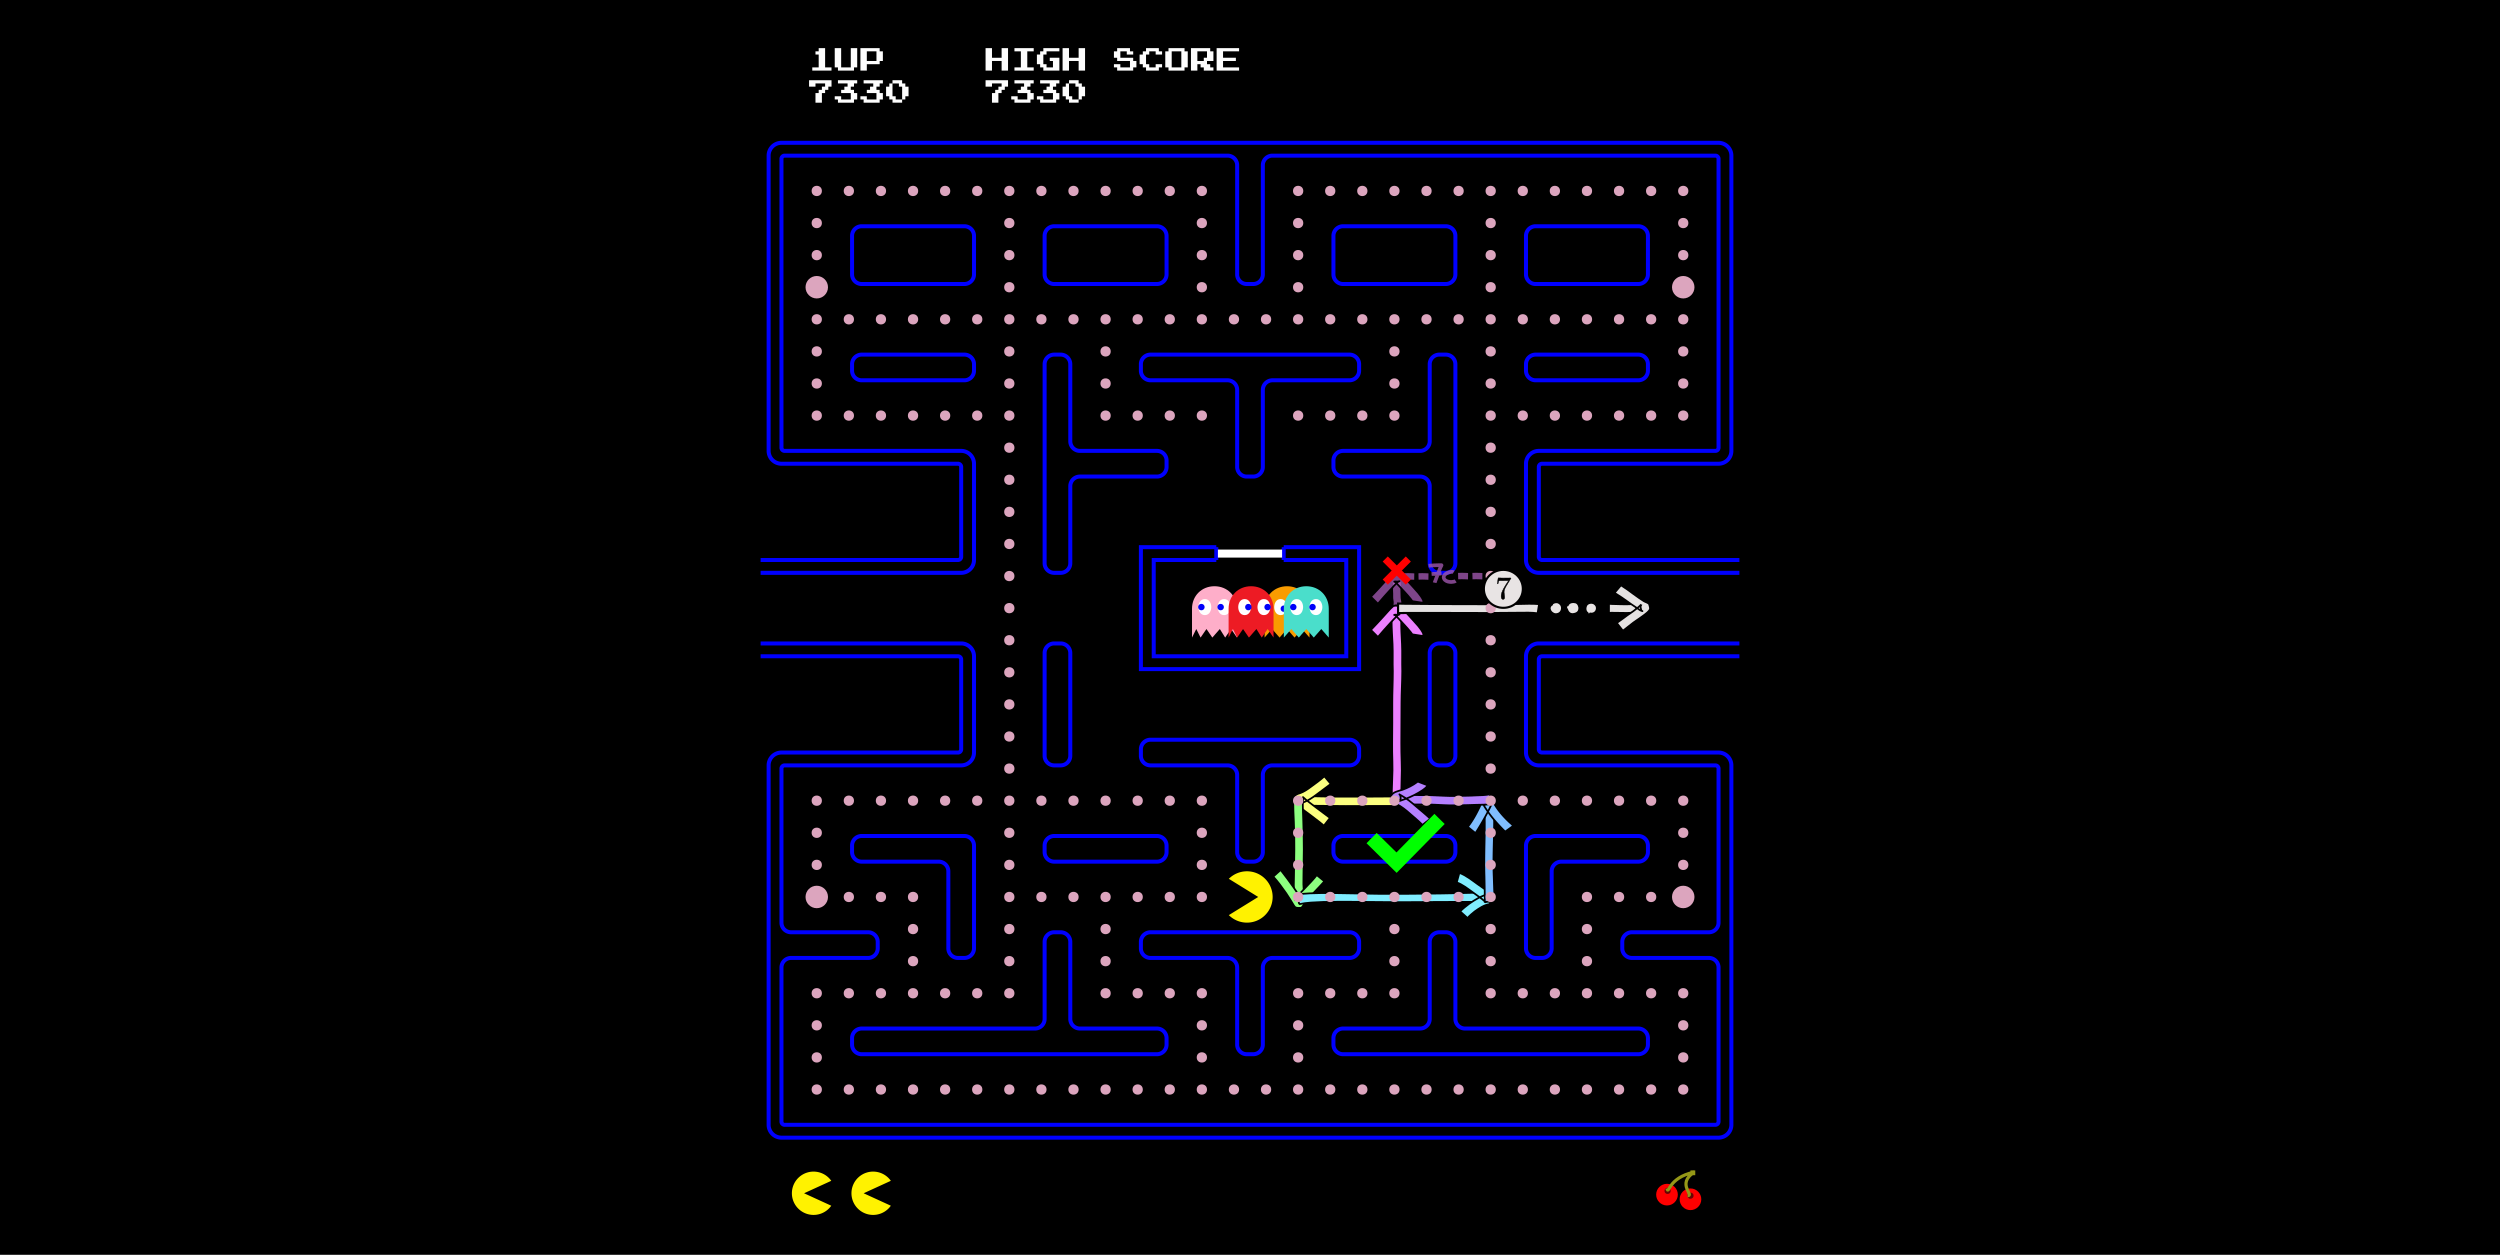 <svg xmlns="http://www.w3.org/2000/svg" id="svg627" width="1558.034" height="782" version="1.1" viewBox="-30 -84 1558.034 782"><g id="background_rect" transform="translate(444.017)"><path id="rect4" d="M-474.017-84h1558.034v782H-474.017z" style="fill:#000;stroke-width:1.525"/></g><style id="style7" type="text/css">.maze_wall{fill:none;stroke:#00f;stroke-width:2.5}.bubbles{fill:#dca5be;stroke-width:0}.screen_text1{font-family:Emulogic;font-size:16px;fill:#fdfdfd}.pacman{fill:#fff200;stroke:none}.cherry_very_red{fill:red}.cherry_lesser_red{fill:#670303}.clyde{stroke:none;fill:#f99c00}.blinky,.inky{stroke:none;fill:#4adecb}.blinky{fill:#ed1b24}.eyewhite,.pinky{stroke:none;fill:#feaec9}.eyewhite{fill:#fff}.pupils_blue{stroke:none;fill:#0000fa}</style><g id="blue stuff" transform="translate(444.017)"><path id="path9" d="M127 93a6 6 0 0 0 6-6V63a6 6 0 0 0-6-6H63a6 6 0 0 0-6 6v24a6 6 0 0 0 6 6h64" class="maze_wall" style="fill:none;stroke:#00f;stroke-width:2.5"/><path id="path11" d="M247 93a6 6 0 0 0 6-6V63a6 6 0 0 0-6-6h-64a6 6 0 0 0-6 6v24a6 6 0 0 0 6 6h64" class="maze_wall" style="fill:none;stroke:#00f;stroke-width:2.5"/><path id="path13" d="M427 93a6 6 0 0 0 6-6V63a6 6 0 0 0-6-6h-64a6 6 0 0 0-6 6v24a6 6 0 0 0 6 6h64" class="maze_wall" style="fill:none;stroke:#00f;stroke-width:2.5"/><path id="path15" d="M547 93a6 6 0 0 0 6-6V63a6 6 0 0 0-6-6h-64a6 6 0 0 0-6 6v24a6 6 0 0 0 6 6h64" class="maze_wall" style="fill:none;stroke:#00f;stroke-width:2.5"/><path id="path17" d="M127 153a6 6 0 0 0 6-6v-4a6 6 0 0 0-6-6H63a6 6 0 0 0-6 6v4a6 6 0 0 0 6 6h64" class="maze_wall" style="fill:none;stroke:#00f;stroke-width:2.5"/><path id="path19" d="M187 273a6 6 0 0 0 6-6v-48a6 6 0 0 1 6-6h48a6 6 0 0 0 6-6v-4a6 6 0 0 0-6-6h-48a6 6 0 0 1-6-6v-48a6 6 0 0 0-6-6h-4a6 6 0 0 0-6 6v124a6 6 0 0 0 6 6h4" class="maze_wall" style="fill:none;stroke:#00f;stroke-width:2.5"/><path id="path21" d="M307 213a6 6 0 0 0 6-6v-48a6 6 0 0 1 6-6h48a6 6 0 0 0 6-6v-4a6 6 0 0 0-6-6H243a6 6 0 0 0-6 6v4a6 6 0 0 0 6 6h48a6 6 0 0 1 6 6v48a6 6 0 0 0 6 6h4" class="maze_wall" style="fill:none;stroke:#00f;stroke-width:2.5"/><path id="path23" d="M427 273a6 6 0 0 0 6-6V143a6 6 0 0 0-6-6h-4a6 6 0 0 0-6 6v48a6 6 0 0 1-6 6h-48a6 6 0 0 0-6 6v4a6 6 0 0 0 6 6h48a6 6 0 0 1 6 6v48a6 6 0 0 0 6 6h4" class="maze_wall" style="fill:none;stroke:#00f;stroke-width:2.5"/><path id="path25" d="M547 153a6 6 0 0 0 6-6v-4a6 6 0 0 0-6-6h-64a6 6 0 0 0-6 6v4a6 6 0 0 0 6 6h64" class="maze_wall" style="fill:none;stroke:#00f;stroke-width:2.5"/><path id="path27" d="M187 393a6 6 0 0 0 6-6v-64a6 6 0 0 0-6-6h-4a6 6 0 0 0-6 6v64a6 6 0 0 0 6 6h4" class="maze_wall" style="fill:none;stroke:#00f;stroke-width:2.5"/><path id="path29" d="M427 393a6 6 0 0 0 6-6v-64a6 6 0 0 0-6-6h-4a6 6 0 0 0-6 6v64a6 6 0 0 0 6 6h4" class="maze_wall" style="fill:none;stroke:#00f;stroke-width:2.5"/><path id="path31" d="M307 453a6 6 0 0 0 6-6v-48a6 6 0 0 1 6-6h48a6 6 0 0 0 6-6v-4a6 6 0 0 0-6-6H243a6 6 0 0 0-6 6v4a6 6 0 0 0 6 6h48a6 6 0 0 1 6 6v48a6 6 0 0 0 6 6h4" class="maze_wall" style="fill:none;stroke:#00f;stroke-width:2.5"/><path id="path33" d="M127 513a6 6 0 0 0 6-6v-64a6 6 0 0 0-6-6H63a6 6 0 0 0-6 6v4a6 6 0 0 0 6 6h48a6 6 0 0 1 6 6v48a6 6 0 0 0 6 6h4" class="maze_wall" style="fill:none;stroke:#00f;stroke-width:2.5"/><path id="path35" d="M487 513a6 6 0 0 0 6-6v-48a6 6 0 0 1 6-6h48a6 6 0 0 0 6-6v-4a6 6 0 0 0-6-6h-64a6 6 0 0 0-6 6v64a6 6 0 0 0 6 6h4" class="maze_wall" style="fill:none;stroke:#00f;stroke-width:2.5"/><path id="path37" d="M247 453a6 6 0 0 0 6-6v-4a6 6 0 0 0-6-6h-64a6 6 0 0 0-6 6v4a6 6 0 0 0 6 6h64" class="maze_wall" style="fill:none;stroke:#00f;stroke-width:2.5"/><path id="path39" d="M427 453a6 6 0 0 0 6-6v-4a6 6 0 0 0-6-6h-64a6 6 0 0 0-6 6v4a6 6 0 0 0 6 6h64" class="maze_wall" style="fill:none;stroke:#00f;stroke-width:2.5"/><path id="path41" d="M307 573a6 6 0 0 0 6-6v-48a6 6 0 0 1 6-6h48a6 6 0 0 0 6-6v-4a6 6 0 0 0-6-6H243a6 6 0 0 0-6 6v4a6 6 0 0 0 6 6h48a6 6 0 0 1 6 6v48a6 6 0 0 0 6 6h4" class="maze_wall" style="fill:none;stroke:#00f;stroke-width:2.5"/><path id="path43" d="M247 573a6 6 0 0 0 6-6v-4a6 6 0 0 0-6-6h-48a6 6 0 0 1-6-6v-48a6 6 0 0 0-6-6h-4a6 6 0 0 0-6 6v48a6 6 0 0 1-6 6H63a6 6 0 0 0-6 6v4a6 6 0 0 0 6 6h184" class="maze_wall" style="fill:none;stroke:#00f;stroke-width:2.5"/><path id="path45" d="M547 573a6 6 0 0 0 6-6v-4a6 6 0 0 0-6-6H439a6 6 0 0 1-6-6v-48a6 6 0 0 0-6-6h-4a6 6 0 0 0-6 6v48a6 6 0 0 1-6 6h-48a6 6 0 0 0-6 6v4a6 6 0 0 0 6 6h184" class="maze_wall" style="fill:none;stroke:#00f;stroke-width:2.5"/><path id="path47" d="M0 273h125a8 8 0 0 0 8-8v-60a8 8 0 0 0-8-8H15a2 2 0 0 1-2-2V15a2 2 0 0 1 2-2h276a6 6 0 0 1 6 6v68a6 6 0 0 0 6 6h4a6 6 0 0 0 6-6V19a6 6 0 0 1 6-6h276a2 2 0 0 1 2 2v180a2 2 0 0 1-2 2H485a8 8 0 0 0-8 8v60a8 8 0 0 0 8 8h125" class="maze_wall" style="fill:none;stroke:#00f;stroke-width:2.5"/><path id="path49" d="M0 265h123a2 2 0 0 0 2-2v-56a2 2 0 0 0-2-2H13a8 8 0 0 1-8-8V13a8 8 0 0 1 8-8h584a8 8 0 0 1 8 8v184a8 8 0 0 1-8 8H487a2 2 0 0 0-2 2v56a2 2 0 0 0 2 2h123" class="maze_wall" style="fill:none;stroke:#00f;stroke-width:2.5"/><path id="path51" d="M610 317H485a8 8 0 0 0-8 8v60a8 8 0 0 0 8 8h110a2 2 0 0 1 2 2v96a6 6 0 0 1-6 6h-48a6 6 0 0 0-6 6v4a6 6 0 0 0 6 6h48a6 6 0 0 1 6 6v96a2 2 0 0 1-2 2H15a2 2 0 0 1-2-2v-96a6 6 0 0 1 6-6h48a6 6 0 0 0 6-6v-4a6 6 0 0 0-6-6H19a6 6 0 0 1-6-6v-96a2 2 0 0 1 2-2h110a8 8 0 0 0 8-8v-60a8 8 0 0 0-8-8H0" class="maze_wall" style="fill:none;stroke:#00f;stroke-width:2.5"/><path id="path53" d="M610 325H487a2 2 0 0 0-2 2v56a2 2 0 0 0 2 2h110a8 8 0 0 1 8 8v224a8 8 0 0 1-8 8H13a8 8 0 0 1-8-8V393a8 8 0 0 1 8-8h110a2 2 0 0 0 2-2v-56a2 2 0 0 0-2-2H0" class="maze_wall" style="fill:none;stroke:#00f;stroke-width:2.5"/><path id="path55" d="M284 257h-47v76h136v-76h-47" class="maze_wall" style="fill:none;stroke:#00f;stroke-width:2.5"/><path id="path57" d="M284 265h-39v60h120v-60h-39" class="maze_wall" style="fill:none;stroke:#00f;stroke-width:2.5"/><path id="path59" d="M284 257v8m42-8v8" class="maze_wall" style="fill:none;stroke:#00f;stroke-width:2.5"/><path id="path61" d="M285 261h40" style="fill:none;stroke:#fff;stroke-width:5"/></g><g id="layer14" style="display:inline;opacity:.8"><path id="path779106" d="M843.753 272.256c-.56.744-.426 1.497-.27 2.245.407 1.33-.266 2.662-.175 3.994.085 1.458.096 2.915.121 4.373.017 1.156.461 2.312.478 3.468-.19.995.103 1.99-.17 2.984-.185.823-.592 1.647-.442 2.47.076.208.071.232.189.424.089.145-.024.173.146.118l-5.938.333c-.335-.281-.406-.566-.427-.855-.01-.85.38-1.697.594-2.546.255-.975-.033-1.952.172-2.928.02-1.156-.357-2.312-.34-3.468.016-1.452.024-2.904-.082-4.356-.128-1.321.505-2.642.037-3.96-.23-.813-.389-1.628-.028-2.44l6.135.144z" style="display:inline;opacity:1;fill:#ec80ff;fill-opacity:.671;stroke:#000;stroke-width:1.1" transform="translate(0 5.418)"/><path id="path58435-0-1" d="M877.163 272.61c-.726.497-1.669.594-2.548.663-1.442.052-2.991-.252-4.042-1.194-.656-.579-1.032-1.49-.782-2.31.298-1.024 1.297-1.716 2.294-2.195.975-.468 1.825-.587 2.529-.626.451-.026 1.113.069 1.341.202" style="display:inline;fill:none;stroke:#9e56ab;stroke-width:2.3;stroke-miterlimit:2;stroke-dasharray:none;stroke-opacity:1" transform="translate(0 5.418)"/><path id="path298178-2" d="M860.352 263.187c1.397-.164 2.8-.247 4.204-.305a80.062 80.062 0 0 1 3.374-.073c.405 0 .552-.093.327.33-.619 1.159-1.096 2.386-1.555 3.615-.625 1.675-1.268 3.342-1.892 5.017-.227.61-.48 1.212-.663 1.838-.025.088-.014.049-.03.119" style="display:inline;fill:none;stroke:#9e56ab;stroke-width:2.3;stroke-dasharray:none;stroke-opacity:1" transform="translate(0 5.418)"/><path id="path298174-5" d="m867.882 267.984-1.148.042c-1.09.044-2.18.086-3.266.193" style="display:inline;fill:#000;stroke:#9e56ab;stroke-width:2;stroke-dasharray:none;stroke-opacity:1" transform="translate(0 5.418)"/><path id="path258487-3" d="M862.177 268.325c1.519-.131 3.043-.193 4.565-.256.536-.022 1.072-.04 1.608-.06" style="display:inline;fill:#000;stroke:#9e56ab;stroke-width:2.3;stroke-dasharray:none;stroke-opacity:1" transform="translate(0 5.418)"/><path id="path777518" d="M828.755 286.857c2.505-2.977 5.106-5.873 7.728-8.746 1.365-1.425 2.67-2.914 4.08-4.297.227-.222.92-.948 1.31-1.067-.143.096-.258.27-.428.287-.834.087-1.708-.205-2.515.02-.442.124.882.285 1.34.309.77.04 1.285-.205 1.916-.558.228-.128-.47.227-.706.34-.615 0-1.23.016-1.846-.013-.12-.01-.415-.218-.336-.128.77.87 1.652 1.69 2.443 2.542 2.491 2.735 5.103 5.378 7.41 8.276.323.512 2.041 2.565 2.079 3.196.01.108-.11-.187-.165-.28l-.152-1.393 6.183.958-.125-1.57c-.765-1.748-1.945-3.28-3.14-4.755-2.442-2.902-5.127-5.59-7.609-8.458-.868-.999-3.025-4.014-4.442-4.26-.689-.12-1.396-.07-2.095-.106-2.106.927 0-.108.77-.047.4.03 1.566.246 1.168.303-.9.129-1.821-.169-2.726-.08-.274.026-.475.276-.713.415-2.259 1.884-4.002 4.293-6.053 6.387-2.564 2.802-5.12 5.61-7.766 8.334l4.39 4.391z" style="display:inline;opacity:1;fill:#ec80ff;fill-opacity:.671;stroke:#000;stroke-width:1.1" transform="translate(0 5.418)"/><path id="path787836" d="M848.26 269.473c1.525-.067 3.05-.034 4.574-.003.536.011 1.072.027 1.608.042" style="color:#000;display:inline;fill:#000;stroke-width:2.3;-inkscape-stroke:none" transform="translate(0 5.418)"/><path id="path787838" d="M849.782 267.835c-1.522-.054-3.072-.114-4.646.007l.1 3.994c1.473-.113 2.973-.057 4.497-.004.53.02 1.064.048 1.6.074l.066-3.997c-.535-.027-1.075-.054-1.617-.075z" style="color:#000;display:inline;fill:#9e56ab;fill-opacity:1;stroke-width:1;-inkscape-stroke:none" transform="translate(0 5.418)"/><path id="path787840" d="M858.642 267.835c-1.523-.054-3.072-.114-4.647.007l.1 3.994c1.473-.113 2.974-.057 4.498-.004.53.02 1.063.048 1.6.074l.066-3.997c-.536-.027-1.075-.054-1.617-.075z" style="color:#000;display:inline;fill:#9e56ab;fill-opacity:1;stroke-width:1;-inkscape-stroke:none" transform="translate(0 5.418)"/><path id="path787842" d="M883.317 267.615c-1.522-.053-3.072-.114-4.647.007l.1 3.994c1.473-.113 2.974-.057 4.498-.004.53.02 1.063.048 1.6.075l.066-3.998c-.536-.027-1.075-.054-1.617-.074z" style="color:#000;display:inline;fill:#9e56ab;fill-opacity:1;stroke-width:1;-inkscape-stroke:none" transform="translate(0 5.418)"/><path id="path787844" d="M892.25 267.615c-1.523-.053-3.072-.114-4.647.007l.1 3.994c1.473-.113 2.974-.057 4.498-.004.53.02 1.063.048 1.6.075l.066-3.998c-.536-.027-1.075-.054-1.617-.074z" style="color:#000;display:inline;fill:#9e56ab;fill-opacity:1;stroke-width:1;-inkscape-stroke:none" transform="translate(0 5.418)"/></g><g id="layer3" style="display:inline" transform="translate(0 5.418)"><circle id="path220193" cx="851.322" cy="380.962" r=".002" style="fill:#ffa1a1;stroke:#000;stroke-width:1"/><path id="path220197" d="M781.386 413.137c3.398-.574 6.854-.41 10.28-.376 5.68.08 11.36.147 17.04.16 5.737-.01 11.475-.03 17.212-.053 5.159-.012 10.317-.02 15.476-.035 4.24-.015 8.48-.048 12.72.011 1.217.017 2.434.031 3.65.06l-.026-6.18c-1.216.04-2.433.065-3.65.091-4.24.096-8.48.1-12.72.123-5.158.03-10.317.07-15.475.103-5.726.026-11.453.06-17.179.042-5.651-.012-11.304-.025-16.954-.184-3.738-.106-7.488-.3-11.217.109l.843 6.129z" style="opacity:1;fill:#fcff80;fill-opacity:1;stroke:#000;stroke-width:1.1"/><path id="path220199" d="M795.38 394.407c-2.684 2.392-5.622 4.49-8.524 6.61-2.123 1.57-4.286 3.055-6.787 3.94-1.273.268-2.353.823-3.245 1.77-.2.94-.612 1.86-.597 2.822.023 1.51 3.368 3.762 4.359 4.527 3.954 2.932 7.963 5.79 11.808 8.869.861.77 1.794 1.448 2.667 2.202l3.797-4.858c-.94-.677-1.913-1.312-2.8-2.063-3.903-2.948-7.893-5.784-11.706-8.849-1.768-1.484-.62-.482-2.065-1.817-.082-.076-.168-.148-.252-.221-.018-.017-.064-.073-.056-.05.624 1.812.51.232-.323 3.405-.198.191-.25.271-.482.396-.088.048-.384.107-.29.07.455-.178.949-.252 1.39-.477 2.949-1.203 5.595-2.908 8.117-4.85 3.001-2.215 6.017-4.411 8.97-6.69l-3.98-4.736z" style="opacity:1;fill:#fcff80;fill-opacity:1;stroke:#000;stroke-width:1.1"/><path id="path220203" d="M782.779 466.742c-.671-3.406-.503-6.912-.455-10.363.01-5.311.155-11.086.206-16.397.028-5.774-.14-11.546-.31-17.317-.13-4.366-.365-8.726-.258-13.093l-6.009-.103c-.045 4.468.233 8.923.402 13.387.203 5.679.37 11.362.3 17.045-.097 5.299-.163 11.062-.226 16.361-.1 3.912-.278 7.855.276 11.743l6.074-1.263z" style="opacity:1;fill:#8dff80;fill-opacity:1;stroke:#000;stroke-width:1.1"/><path id="path220205" d="M763.527 456.896c2.956 3.208 5.494 6.779 8.007 10.337 1.626 2.463 3.218 4.95 4.71 7.496.914 1.637 1.75 1.826 4.337 1.632.927-.07 1.55-1.498 2.014-2.135 1.88-2.859 4.289-5.314 6.62-7.8 2.093-2.165 4.172-4.34 6.156-6.606l-4.75-3.88c-1.723 2.296-3.72 4.36-5.7 6.434-2.544 2.681-5.193 5.292-7.38 8.284-1.161 1.661-.03-.058.552-.03 1.157.056 2.28.445 3.384.794.131.042.36.356.224.346-.14-.01-.158-.231-.236-.346-1.719-2.527-3.42-5.065-5.141-7.59-2.667-3.743-5.344-7.486-8.206-11.083l-4.591 4.147z" style="opacity:1;fill:#8dff80;fill-opacity:1;stroke:#000;stroke-width:1.1"/><path id="path220207" d="M779.67 474.077c4.86-1.07 9.848-1.139 14.776-1.37 11.766-.273 23.535-.064 35.302.029 12.53.176 25.06.015 37.59-.052 8.254-.137 16.512.077 24.765-.111 1.67-.05 3.34-.14 5.008-.237l-.422-6.06c-1.58.224-3.165.395-4.754.497-8.203.493-16.425.422-24.634.657-12.507.188-25.014.254-37.522.213-11.825-.113-23.645-.506-35.47-.516-5.274.119-10.585.11-15.822.94l1.182 6.01z" style="opacity:1;fill:#80edff;fill-opacity:1;stroke:#000;stroke-width:1.1"/><path id="path220211" d="M877.865 460.536c3.576 1.273 6.625 3.741 9.696 5.911 2.614 2.008 5.433 3.75 7.885 5.962.1.099.204.196.303.296.47.479-.16-.041-.117-.145.67-1.636 1.531-3.187 2.297-4.78-4.498.87-8.558 3.455-12.28 6.019-1.977 1.48-3.939 3.01-5.656 4.794l4.624 4.153c1.247-1.586 2.89-2.827 4.43-4.105 2.728-1.96 5.856-4.072 9.23-4.625 2.686-4.865 3.839-4.063 1.128-6.326-2.715-2.15-5.68-3.945-8.454-6.018-3.645-2.604-7.213-5.527-11.45-7.109l-1.636 5.973z" style="opacity:1;fill:#80edff;fill-opacity:1;stroke:#000;stroke-width:1.1"/><path id="path220213" d="M901.521 472.496c-.288-5.215-.443-10.436-.61-15.656-.353-8.172-.079-16.344.116-24.51.139-5.895.16-11.793.172-17.69.008-1.904 0-1.035.021-2.609l-6.132.074c.074 1.55.038.693.101 2.568a388.58 388.58 0 0 1 .075 17.45c-.16 8.28-.379 16.561-.11 24.845.094 5.221.201 10.444.175 15.665l6.192-.137z" style="opacity:1;fill:#80beff;fill-opacity:1;stroke:#000;stroke-width:1.1"/><path id="path220217" d="M889.541 429.808c2.977-4.627 5.708-9.406 8.232-14.293.698-1.444 1.476-2.858 2.066-4.352.028-.085.172-.27.085-.253-1.788.341-3.53.898-5.316 1.25-.074.015-.183-.238-.15-.17.727 1.44 1.69 2.781 2.585 4.115 2.773 4.052 6.038 7.727 9.455 11.239-.184-.155 1.945 1.883 1.503 1.565l5.052-3.648c-.684-.836-1.499-1.516-2.313-2.223-3.254-3.064-6.278-6.387-8.678-10.174a50.841 50.841 0 0 1-1.974-3.468c-.184-.358-.16-1.057-.563-1.07-5.198-.175-6.373 2.62-5.582.78-.248 1.322-1.118 2.498-1.522 3.761-2.15 4.558-4.542 9.058-7.658 13.036l4.778 3.905z" style="opacity:1;fill:#80beff;fill-opacity:1;stroke:#000;stroke-width:1.1"/><path id="path220219" d="M898.41 405.636c-2.789.52-5.617.556-8.429.651-4.398.29-8.798.22-13.201.352-4.38.133-8.76-.285-13.14-.4-4.107-.27-8.215-.024-12.325-.207-1.77-.078-3.54-.143-5.31-.233l-.01 6.206c1.738-.079 3.478-.067 5.217-.048 4.117.08 8.23-.116 12.343.115 4.445.124 8.892.566 13.338.422 4.394-.142 8.786-.098 13.178-.332 3.006-.056 6.02-.07 9.017-.396l-.677-6.13z" style="opacity:1;fill:#b580ff;fill-opacity:1;stroke:#000;stroke-width:1.1"/><path id="path220291" d="M843.753 409.35c-.56-4.251-.426-8.558-.27-12.834.407-7.607-.266-15.225-.175-22.843.085-8.335.096-16.67.121-25.005.017-6.612.461-13.223.478-19.835-.19-5.688.103-11.38-.17-17.065-.185-4.705-.592-9.417-.442-14.129.076-1.184.071-1.319.189-2.417.089-.83-.024-.994.146-.675l-5.938-1.908c-.335 1.61-.406 3.238-.427 4.89-.01 4.858.38 9.708.594 14.559.255 5.579-.033 11.165.172 16.747.02 6.61-.357 13.22-.34 19.83.016 8.304.024 16.609-.082 24.912-.128 7.554.505 15.107.037 22.647-.23 4.648-.389 9.306-.028 13.952l6.135-.826z" style="opacity:1;fill:#ec80ff;fill-opacity:1;stroke:#000;stroke-width:1.1"/><path id="path220295" d="M828.755 307.555c2.505-2.977 5.106-5.872 7.728-8.746 1.365-1.425 2.67-2.913 4.08-4.296.227-.223.92-.949 1.31-1.068-.143.096-.258.27-.428.288-.834.087-1.708-.206-2.515.02-.442.123.882.284 1.34.308.77.041 1.285-.204 1.916-.558.228-.128-.47.227-.706.341-.615 0-1.23.015-1.846-.014-.12-.01-.415-.218-.336-.128.77.87 1.652 1.69 2.443 2.542 2.491 2.736 5.103 5.379 7.41 8.276.323.512 2.041 2.565 2.079 3.196.01.108-.11-.186-.165-.28l-.152-1.393 6.183.959-.125-1.571c-.765-1.747-1.945-3.28-3.14-4.755-2.442-2.902-5.127-5.589-7.609-8.457-.868-1-3.025-4.015-4.442-4.262-.689-.12-1.396-.07-2.095-.105-2.106.927 0-.108.77-.047.4.031 1.566.247 1.168.303-.9.129-1.821-.168-2.726-.08-.274.026-.475.276-.713.415-2.259 1.884-4.002 4.294-6.053 6.388-2.564 2.8-5.12 5.608-7.766 8.333l4.39 4.391z" style="opacity:1;fill:#ec80ff;fill-opacity:1;stroke:#000;stroke-width:1.1"/><path id="path12320" d="M-167.313 1169.76c.553.301 1.077.329 1.688.164.117-.027.233-.055.32-.137.029-.027.087-.11.087-.165-.028-.494-1.047-.33-1.339-.247" style="display:inline;fill:none;stroke:#000;stroke-width:1;stroke-dasharray:none;stroke-opacity:1" transform="translate(444.017)"/><path id="path310162" d="M-176.228 1162.335c1.024-.585 2.162-1.08 3.38-1.18.281-.024.692-.029.974 0 .615.06 1.42.2 1.534.969.117.79-.452 1.415-.985 1.91-.466.432-.862.683-1.389.981.41.064 1.184.195 1.614.373.812.335 1.514.769 1.945 1.45.51.806.17 1.619-.436 2.11-.468.38-1.174.706-1.67.872-1.024.343-2.035.408-3.288.24-.53-.07-1.024-.3-1.37-.445a4.241 4.241 0 0 1-.838-.51" style="display:inline;fill:none;fill-opacity:1;stroke:#000;stroke-width:1;stroke-linecap:butt;stroke-linejoin:miter;stroke-miterlimit:4;stroke-dasharray:none;stroke-opacity:1" transform="translate(444.017)"/><path id="path310164" d="M-177.354 1166.71h-.424c-.782 0-1.564-.01-2.345-.014a42.94 42.94 0 0 0-2.408.025c-.436.014-.873.025-1.309.034" style="display:inline;fill:none;stroke:#000;stroke-width:1;stroke-dasharray:none" transform="translate(444.017)"/><path id="path313497" d="M-163.652 1169.444c1.38.403 2.81.594 4.207.442 1.049-.114 1.873-.341 2.67-.834.493-.304.656-.852.412-1.326-.51-.99-1.532-1.67-2.55-2.118a7.814 7.814 0 0 0-.785-.281c-.261-.064-.304-.031.013-.12.244-.14.788-.367 1.032-.496.835-.442 1.393-.977 1.657-1.758.13-.383.07-.895-.381-1.184-.648-.413-1.644-.464-2.406-.405a12.296 12.296 0 0 0-4.114 1.062" style="display:inline;fill:none;stroke:#000;stroke-width:1;stroke-dasharray:none" transform="translate(444.017)"/><path id="path329428" d="M-228.525 1233.14c1.108 0 2.217.021 3.326.033.938.01 1.876.014 2.814.018h.282" style="display:inline;fill:none;stroke:#000;stroke-width:1;stroke-dasharray:none" transform="translate(444.017)"/><path id="path230424" d="M-231.343 1387.298a2.27 2.27 0 0 1 1.422-1.2c1.084-.296 2.262-.264 3.341.038 1.093.307 1.997 1.369 1.864 2.49-.108.91-1.002 1.505-1.848 1.752-1.277.373-2.745.362-3.923-.274a2.624 2.624 0 0 1-1.23-1.48c-.45-1.356-.075-2.83.54-4.079.758-1.54 1.9-2.95 3.408-3.856a3.51 3.51 0 0 1 .878-.368" style="display:inline;fill:none;stroke:#000;stroke-width:1;stroke-dasharray:none" transform="translate(444.017)"/><path id="path97668" d="M-217.662 1369.162c-.116.083-.232.168-.333.235-.537.325-1.12.544-1.729.578-.541.03-1.003-.01-1.519-.247-.683-.32-1.22-.88-1.447-1.61a3.038 3.038 0 0 1-.083-1.409 3.215 3.215 0 0 1 1.292-2.103c.155-.112.33-.223.503-.306a2.42 2.42 0 0 1 .526-.176c.652-.133 1.115 0 1.506.471" style="display:inline;fill:none;fill-opacity:1;stroke:#000;stroke-width:1.071;stroke-linecap:butt;stroke-linejoin:miter;stroke-miterlimit:4;stroke-dasharray:none;stroke-opacity:1" transform="translate(444.017)"/><path id="path97668-7" d="M-207.358 1235.316c-.116.083-.231.169-.332.236-.538.325-1.122.544-1.73.578-.541.03-1.003-.01-1.518-.248-.684-.319-1.22-.879-1.448-1.61a3.038 3.038 0 0 1-.083-1.408 3.215 3.215 0 0 1 1.292-2.103c.156-.113.33-.223.503-.307.156-.075.356-.141.526-.176.652-.133 1.116 0 1.506.472" style="display:inline;fill:none;fill-opacity:1;stroke:#000;stroke-width:1.071;stroke-linecap:butt;stroke-linejoin:miter;stroke-miterlimit:4;stroke-dasharray:none;stroke-opacity:1" transform="translate(444.017)"/><path id="path97668-2" d="M-138.522 1169.106c-.115.083-.231.168-.332.235-.537.325-1.121.544-1.73.578-.54.03-1.003-.01-1.518-.247-.683-.32-1.22-.88-1.447-1.61a3.038 3.038 0 0 1-.083-1.409 3.215 3.215 0 0 1 1.292-2.103c.155-.112.33-.223.502-.306.157-.075.356-.142.526-.176.652-.133 1.116 0 1.506.471" style="display:inline;fill:none;fill-opacity:1;stroke:#000;stroke-width:1.071;stroke-linecap:butt;stroke-linejoin:miter;stroke-miterlimit:4;stroke-dasharray:none;stroke-opacity:1" transform="translate(444.017)"/><path id="path97668-5" d="M272.126 1239.12c-.115.084-.231.169-.332.236-.537.325-1.122.544-1.73.578-.54.03-1.003-.01-1.518-.248-.683-.318-1.22-.878-1.447-1.61a3.036 3.036 0 0 1-.084-1.408 3.215 3.215 0 0 1 1.292-2.103c.156-.113.33-.223.503-.306.156-.075.356-.142.526-.177.652-.133 1.116 0 1.506.472" style="display:inline;fill:none;fill-opacity:1;stroke:#000;stroke-width:1;stroke-linecap:butt;stroke-linejoin:miter;stroke-miterlimit:4;stroke-dasharray:none;stroke-opacity:1" transform="translate(444.017)"/><path id="path6186-0" d="M309.346 1084.922c-.411.065-.827.137-1.18.161-1.46.1-3.162-.116-4.244-.99-.362-.292-.698-.648-.803-1.045-.125-.469-.053-1.108.128-1.558.257-.641.746-1.185 1.362-1.6.963-.648 2.233-.97 3.215-.853" style="fill:none;fill-opacity:1;stroke:#000;stroke-width:1;stroke-linecap:butt;stroke-linejoin:round;stroke-miterlimit:4;stroke-dasharray:none;stroke-dashoffset:0;stroke-opacity:1" transform="translate(444.017)"/><path id="path364260" d="M294.84 1080.16c1.133-.444 2.437-.545 3.608-.19.852.26 1.571.881 1.996 1.631.423.748.404 1.761-.226 2.391-.849.85-2.21.977-3.377.791-1.35-.214-2.49-1.253-2.744-2.544-.27-1.361.173-2.75.868-3.925.512-.865 1.197-1.639 2.065-2.195.663-.425 1.379-.78 2.145-.992" style="display:inline;fill:none;stroke:#000;stroke-width:1;stroke-dasharray:none" transform="translate(444.017)"/><path id="path370328" d="M259.378 1177.506c1.504-.012 3.006.047 4.51.034.549-.01 1.23.01 1.554 0 .059 0 .423-.022.56-.036" style="display:inline;fill:#000;stroke:#000;stroke-width:1;stroke-dasharray:none" transform="translate(444.017)"/><path id="path395102" d="M-221.914 1228.572c1.024-.585 2.161-1.08 3.38-1.18.28-.024.692-.029.974 0 .615.06 1.42.2 1.534.969.116.79-.452 1.415-.985 1.91-.466.432-.863.683-1.389.981.409.064 1.184.195 1.614.373.811.335 1.513.769 1.945 1.45.51.806.17 1.619-.437 2.11-.468.38-1.173.707-1.669.872-1.024.343-2.035.408-3.288.24-.53-.07-1.024-.3-1.37-.445a4.237 4.237 0 0 1-.838-.51" style="display:inline;fill:none;fill-opacity:1;stroke:#000;stroke-width:1;stroke-linecap:butt;stroke-linejoin:miter;stroke-miterlimit:4;stroke-dasharray:none;stroke-opacity:1" transform="translate(444.017)"/><path id="path395104" d="M257.686 1239.22c1.38.404 2.81.594 4.208.442 1.048-.114 1.873-.34 2.67-.834.492-.304.655-.852.412-1.325-.51-.99-1.532-1.67-2.551-2.118a7.814 7.814 0 0 0-.784-.281c-.261-.064-.304-.031.013-.12.243-.141.787-.368 1.032-.497.835-.44 1.393-.977 1.657-1.758.129-.382.07-.894-.382-1.183-.647-.413-1.643-.465-2.405-.405a12.298 12.298 0 0 0-4.115 1.062" style="display:inline;fill:none;stroke:#000;stroke-width:1;stroke-dasharray:none" transform="translate(444.017)"/><g id="g561172" style="stroke-width:1.022" transform="matrix(3.703 0 0 3.696 444.893 1044.55)"><path id="path378212" d="M76.244 36.906c-.109.017-.219.036-.312.042-.385.027-.834-.03-1.12-.26-.095-.077-.183-.171-.21-.275a.714.714 0 0 1 .033-.41.944.944 0 0 1 .36-.422c.253-.17.588-.255.847-.224" style="fill:none;fill-opacity:1;stroke:#000;stroke-width:.27;stroke-linecap:butt;stroke-linejoin:round;stroke-miterlimit:4;stroke-dasharray:none;stroke-dashoffset:0;stroke-opacity:1"/><path id="path310162-0" d="M72.183 34.836c.272-.155.574-.287.898-.314.075-.006.184-.007.259 0 .163.016.377.053.407.258.031.21-.12.377-.261.508-.124.115-.23.182-.37.261a2.3 2.3 0 0 1 .43.1c.215.089.402.204.516.386.136.214.046.43-.116.561a1.56 1.56 0 0 1-.443.232c-.272.091-.54.109-.874.064-.14-.019-.272-.08-.364-.119a1.126 1.126 0 0 1-.222-.135" style="display:inline;fill:none;fill-opacity:1;stroke:#000;stroke-width:.27;stroke-linecap:butt;stroke-linejoin:miter;stroke-miterlimit:4;stroke-dasharray:none;stroke-opacity:1"/></g><path id="path397195" d="M-213.945 1261.427c-.542-.01-1.148 0-1.612 0-1.495 0-2.269 0-3.698.035-.042 0-.508.051-.758.091-.34.054-.653.24-.827.101-.172-.081.06-.85.052-1.006.335-1.597.67-2.865.9-4.479" style="display:inline;fill:none;fill-opacity:1;stroke:#000;stroke-width:1;stroke-linecap:butt;stroke-linejoin:miter;stroke-miterlimit:4;stroke-dasharray:none;stroke-opacity:1" transform="translate(444.017)"/><path id="path397197" d="M-215.687 1257.22c-.05 2.077.149 6.226.149 6.226.043.65.111 1.3.234 1.942" style="display:inline;fill:none;fill-opacity:1;stroke:#000;stroke-width:1;stroke-linecap:butt;stroke-linejoin:miter;stroke-miterlimit:4;stroke-dasharray:none;stroke-opacity:1" transform="translate(444.017)"/><path id="path397203" d="M-207.604 1264.292c-.253.264-.069.173-.448.396-1.244.73-2.407.734-3.649.027-.382-.218-.633-.417-.878-.871-.438-.814-.22-1.903.235-2.558.153-.22.32-.446.507-.607.912-.78 2.1-.818 3.1-.314.486.244.62.378 1.04.79" style="display:inline;fill:none;stroke:#000;stroke-width:1;stroke-dasharray:none;stroke-opacity:1" transform="translate(444.017)"/><path id="path400227" d="M-228.53 1262.447c1.04 0 2.083-.02 3.124-.033.882-.01 1.763-.014 2.645-.018h.264" style="display:inline;fill:none;stroke:#000;stroke-width:1;stroke-dasharray:none" transform="translate(444.017)"/><g id="g410606" transform="matrix(3.78 0 0 3.78 102.31 1053.793)"><path id="path840089" d="M33.767 50.446c.06.384.161.762.246 1.141.017.082.028.128.037.205 0 .005.022.09-.012.081-.037-.01-.041-.094-.057-.16-.076-.311-.121-.683.079-.963a.95.95 0 0 1 .171-.183c.068-.055.145-.107.223-.147.231-.12.54-.21.803-.135.037.01.07.032.104.048" style="display:inline;fill:none;fill-opacity:1;stroke:#000;stroke-width:.265;stroke-linecap:butt;stroke-linejoin:bevel;stroke-miterlimit:4;stroke-dasharray:none;stroke-opacity:1"/><path id="path348225" d="M32.573 50.35c-.377.06-.747.26-.94.585-.064.128-.129.27-.088.415.049.24.287.391.517.45.337.084.702.034 1.017-.102.245-.107.47-.315.5-.583a.604.604 0 0 0-.347-.611c-.15-.077-.323-.091-.489-.11a1.015 1.015 0 0 0-.361.05" style="display:inline;fill:none;fill-opacity:1;stroke:#000;stroke-width:.265;stroke-linecap:butt;stroke-linejoin:bevel;stroke-miterlimit:4;stroke-dasharray:none;stroke-opacity:1"/></g><path id="path410765" d="M-231.04 1246.913c.544.253 1.24 1.102 2.505 1.143.923.03 1.163-1.412 2.249-1.436.643-.014 1.58.453 2.148.748" style="display:inline;fill:none;stroke:#000;stroke-width:1;stroke-dasharray:none" transform="translate(444.017)"/><path id="path410922" d="M-209.193 1246.458c.544.253 1.24 1.103 2.506 1.144.923.03 1.163-1.413 2.248-1.437.643-.014 1.58.453 2.148.749" style="display:inline;fill:none;stroke:#000;stroke-width:1;stroke-dasharray:none" transform="translate(444.017)"/><path id="path411683" d="M-155.353 1169.688c.343.1.668.11 1.047.055.072-.01.145-.018.199-.046.018-.01.054-.037.054-.055-.018-.165-.65-.11-.83-.082" style="display:inline;fill:none;stroke:#000;stroke-width:1;stroke-dasharray:none;stroke-opacity:1" transform="translate(444.017)"/><path id="path411685" d="M-151.5 1169.688c.344.1.669.11 1.048.055.072-.01.145-.018.199-.046.018-.01.054-.037.054-.055-.018-.165-.65-.11-.83-.082" style="display:inline;fill:none;stroke:#000;stroke-width:1;stroke-dasharray:none;stroke-opacity:1" transform="translate(444.017)"/><path id="path411687" d="M-147.645 1169.688c.343.1.668.11 1.047.055.072-.01.145-.018.199-.046.018-.01.054-.037.054-.055-.018-.165-.65-.11-.83-.082" style="display:inline;fill:none;stroke:#000;stroke-width:1;stroke-dasharray:none;stroke-opacity:1" transform="translate(444.017)"/><path id="path99240" d="M266.672 1246.205c.1 1.588.488 3.818.727 5.271.011.065.21.938-.339.696 0 0-.078-.123-.101-.22a4.98 4.98 0 0 1-.116-.948c0-.317.019-.566.074-.88.068-.385.18-.737.297-1.108.47-1.483 1.363-2.683 2.905-3.243.238-.086.532-.115.735-.125.542-.027 1.046.121 1.542.343" style="display:inline;fill:none;fill-opacity:1;stroke:#000;stroke-width:1;stroke-linecap:butt;stroke-linejoin:miter;stroke-miterlimit:4;stroke-dasharray:none;stroke-opacity:1" transform="translate(444.017)"/><path id="path413244" d="M262.974 1245.945c.23.06.475.093.662.173.26.112.51.246.738.416.92.69 1.865 2.08 1.641 3.342-.05.277-.21.518-.316.777-.205.198-.382.434-.614.595-.305.212-.64.375-.98.512-.941.379-1.986.455-2.955.14a3.365 3.365 0 0 1-.849-.398 2.456 2.456 0 0 1-.594-.581c-.467-.634-.561-1.478-.371-2.237.142-.567.364-.841.661-1.32.162-.183.306-.386.487-.547.41-.363 1.001-.748 1.563-.763.1 0 .201.022.297.052" style="display:inline;fill:none;fill-opacity:1;stroke:#000;stroke-width:1;stroke-linecap:butt;stroke-linejoin:bevel;stroke-miterlimit:4;stroke-dasharray:none;stroke-opacity:1" transform="translate(444.017)"/><path id="path428124" d="M251.138 1248.87s1.34 1.735 2.399 1.657c1.154-.085 1.155-2.02 2.297-2.2.715-.114 1.868 1.087 1.868 1.087" style="fill:none;fill-opacity:1;stroke:#000;stroke-width:1;stroke-linecap:butt;stroke-dasharray:none" transform="translate(444.017)"/><path id="path428283" d="M270.123 1248.623s1.068 2.005 2.02 1.978c1.215-.035 1.391-2.54 2.6-2.67.998-.106 2.146 1.385 2.146 1.385" style="fill:none;fill-opacity:1;stroke:#000;stroke-width:1;stroke-linecap:butt;stroke-dasharray:none" transform="translate(444.017)"/><g id="g128251" style="display:inline;stroke-width:2.993;stroke-dasharray:none" transform="matrix(.333 0 0 .336 1043.655 2371.427)"><path id="path14720" d="M-1005.295-3307.382a2.746 2.746 0 0 0-1.315-.266c-5.531.162-11.148.691-16.506 1.987-1.468.346-2.851.692-4.234 1.47-.26.172-.518.518-.778.431-.085-.085 0-.172 0-.259.346-1.9.951-3.716 1.383-5.617.864-3.284 1.556-6.654 2.16-9.938" style="fill:none;stroke:#000;stroke-width:2.993;stroke-dasharray:none;stroke-opacity:1"/><path id="path14722" d="M-1008.17-3291.718c-.323-.712-.58-1.587-.687-1.963-.715-2.534-1.004-5.149-1.21-7.685-.572-7.052-.345-14.03-.432-21.08" style="fill:none;stroke:#000;stroke-width:2.993;stroke-dasharray:none;stroke-opacity:1"/></g><path id="path519298" d="M270.714 1260.036c-1.448-.042-2.972.474-3.93 1.602-.336.45-.682.959-.639 1.55.007.964.781 1.725 1.594 2.122 1.195.564 2.59.632 3.863.327" style="display:inline;fill:none;fill-opacity:1;stroke:#000;stroke-width:1;stroke-linecap:butt;stroke-linejoin:bevel;stroke-miterlimit:4;stroke-dasharray:none;stroke-opacity:1" transform="translate(444.017)"/><path id="path58435-0" d="M308.375 1109.041c-.625.428-1.436.51-2.193.57-1.241.044-2.575-.217-3.48-1.025-.564-.495-.888-1.277-.673-1.98.256-.878 1.117-1.471 1.975-1.882a5.551 5.551 0 0 1 2.177-.537c.388-.022.958.06 1.154.174" style="display:inline;fill:none;stroke:#000;stroke-width:1;stroke-miterlimit:2;stroke-dasharray:none" transform="translate(444.017)"/><g id="g438836" style="display:inline;stroke-width:1.92;stroke-dasharray:none" transform="matrix(.519 0 0 .523 948.906 2878.773)"><path id="path298178" d="M-406.725-3400.044c2.318-.268 4.646-.404 6.976-.5 1.865-.075 3.732-.122 5.598-.12.673 0 .918-.152.543.541-1.026 1.9-1.819 3.914-2.58 5.929-1.037 2.746-2.104 5.48-3.14 8.227-.377 1-.796 1.987-1.1 3.013-.042.145-.023.08-.05.195" style="fill:none;stroke:#000;stroke-width:1.92;stroke-dasharray:none"/><path id="path298174" d="m-394.23-3392.178-1.905.069c-1.808.072-3.618.141-5.42.317" style="fill:#000;stroke:#000;stroke-width:1.92;stroke-dasharray:none"/><path id="path258487" d="M-401.537-3391.69c1.796-.182 3.602-.251 5.406-.322.635-.024 1.27-.044 1.905-.064" style="fill:#000;stroke:#000;stroke-width:1.92;stroke-dasharray:none"/></g><g id="g560649" style="stroke-width:1.011" transform="matrix(3.741 0 0 3.736 480.864 1025.781)"><g id="g560470" style="stroke-width:1.069" transform="matrix(.948 0 0 .944 3.713 1.01)"><path id="path64734" d="M69.764 17.216c-.275.073-.538.212-.718.43a.87.87 0 0 0-.114.172.688.688 0 0 0-.064.197.673.673 0 0 0 .23.598c.169.148.277.179.494.231.102.025.209.025.314.02.37-.017.844-.176 1.03-.513a.554.554 0 0 0 .047-.407c-.09-.316-.43-.552-.736-.645a.937.937 0 0 0-.481-.032" style="display:inline;fill:none;fill-opacity:1;stroke:#000;stroke-width:.283;stroke-linecap:butt;stroke-linejoin:miter;stroke-miterlimit:4;stroke-dasharray:none;stroke-opacity:1"/><path id="path99198" d="M71.118 17.259c.08.306.145.604.22.912.06.243.12.494.16.733-.052-.439 0-.753.176-1.07.107-.193.359-.543.672-.588.121-.018.25.05.333.139.068.07.133.152.193.245" style="display:inline;fill:none;fill-opacity:1;stroke:#000;stroke-width:.283;stroke-linecap:butt;stroke-linejoin:miter;stroke-miterlimit:4;stroke-dasharray:none;stroke-opacity:1"/></g><path id="path559096" d="M66.613 18.044s.379-.504.658-.465c.371.053.302.75.673.806.243.036.548-.403.548-.403" style="opacity:1;fill:none;fill-opacity:1;stroke:#000;stroke-width:.267;stroke-linecap:butt;stroke-dasharray:none"/><path id="path559098" d="M72.982 18.237s.353-.484.627-.465c.383.026.383.81.767.79.338-.017.516-.45.516-.45" style="opacity:1;fill:none;fill-opacity:1;stroke:#000;stroke-width:.267;stroke-linecap:butt;stroke-dasharray:none"/></g><path id="path99024" d="M-230.952 1367.564c.177-.697.92-1.119 1.44-1.3 1.287-.45 3.578-.398 4.469.855.372.523.552 1.26.04 1.972-.392.544-1.028.886-1.643 1.068-1.305.385-2.87.114-3.948-.74-.274-.216-.546-.454-.724-.756-.414-.7-.554-1.16-.55-1.935.01-1.404.815-2.985 1.833-4.063 1.397-1.479 3.888-2.344 5.348-2.136" style="display:inline;fill:none;fill-opacity:1;stroke:#000;stroke-width:1;stroke-linecap:butt;stroke-linejoin:miter;stroke-miterlimit:4;stroke-dasharray:none;stroke-opacity:1" transform="translate(444.017)"/><circle id="ellipse782709" cx="672.079" cy="380.962" r=".002" style="opacity:.75;fill:#ffa1a1;stroke:#000;stroke-width:1"/><path id="path220221" d="M861.335 420.792c-2.83-2.685-5.882-5.14-8.856-7.666-2.855-2.574-5.876-4.95-9.23-6.835-1.12-.434-1.695-1.433-.523.123.318 2.825.51 1.049-.75 3.473-.028.054.117-.035.174-.057.261-.099.518-.21.78-.304.996-.357 2.001-.69 3-1.042 3.762-1.47 7.41-3.268 10.763-5.525.958-.677 1.909-1.38 2.617-2.324l.33-.644-5.845-2.25.303-.57c.664-.825-.707.88-.92.803-2.776 2.08-5.915 3.643-9.174 4.817-2.285.737-6.2 1.325-7.112 3.958-.242.698.088 1.475.132 2.213.253.379.482.775.76 1.137.604.792 1.756 1.144 2.588 1.592 3.064 1.519 5.73 3.659 8.269 5.932 2.672 2.294 5.396 4.558 7.869 7.065l4.825-3.896z" style="opacity:1;fill:#b580ff;fill-opacity:1;stroke:#000;stroke-width:1.1"/><path id="path964993" d="M928.336 292.904c-3.872-.553-7.812-.395-11.716-.362-6.474.077-12.948.141-19.423.153-6.54-.01-13.078-.028-19.618-.05-5.88-.012-11.76-.02-17.639-.034-4.833-.014-9.665-.046-14.498.01-1.387.017-2.774.03-4.161.06l.03-5.951c1.387.039 2.774.063 4.161.089 4.832.092 9.665.096 14.498.118 5.88.03 11.758.067 17.638.1 6.527.024 13.053.056 19.58.04 6.442-.012 12.884-.024 19.324-.178 4.26-.102 8.535-.29 12.785.105l-.96 5.9z" style="opacity:1;fill:#e5e2e2;fill-opacity:1;stroke:#000;stroke-width:1.337"/><ellipse id="ellipse819841-2" cx="957.026" cy="713.706" rx="9.002" ry="8.766" style="fill:#e8e4e4;fill-opacity:1;stroke:#000;stroke-width:.987;stroke-dasharray:none;stroke-opacity:1"/><path id="path819843-8" d="M960.573 708.792q0 .084-1.625 2.62-.91 1.428-1.247 2.24-.336.8-.336 1.598 0 .406.196 1.597.07.42.07.714 0 .995-.742.995-.883 0-.883-1.527 0-1.415 1.303-3.726.826-1.457 2.143-3.39h-2.13q-1.652 0-1.904.013-.309.014-.435.099-.112.084-.168.238-.042.14-.224.98-.056.168-.168.168-.14 0-.14-.168t.07-.546q.154-.855.196-1.457.028-.434.182-.602.098 0 .574.028 1.065.056 1.541.056l2.9-.028q.112 0 .239-.014h.14q.448 0 .448.112z" style="font-size:20.5px;font-family:&quot;Bodoni 72&quot;;-inkscape-font-specification:&quot;Bodoni 72, &quot;;fill:#000;stroke:#000;stroke-width:.2;stroke-dasharray:none;stroke-opacity:1"/><path id="path124486" d="M1337.096 908.9c-23.06-9.235 5.964-30.004 18.461-21.604 1.466.99 1.337 3.272 1.99 4.907-2.878 15.138-16.642 19.132-29.778 22.588" style="display:inline;fill:#e8e4e4;stroke:#000;stroke-width:18.556;stroke-linecap:butt;stroke-linejoin:round;stroke-miterlimit:2;stroke-dasharray:none;stroke-opacity:1;fill-opacity:1"/><path id="path69422" d="M1045.218 890.291c2.834-3.145 8.452-6.804 15.925-5.903 4.867.587 9.591 4.605 11.71 8.234 3.222 5.519 2.566 12.53-.027 17.427-4.994 9.435-16.97 9.959-21.868 7.25-4.63-2.56-9.327-5.624-11.013-13.706-.948-6.494 3.298-10.942 6.396-12.504" style="display:inline;fill:#e8e4e4;fill-opacity:1;stroke:#000;stroke-width:1;stroke-linecap:square;stroke-linejoin:round;stroke-miterlimit:2;stroke-dasharray:none"/><path id="path10846" d="M1264.99 890.716c7.602-.772 15.654-1.505 23.705 0 .91 0 1.782 0 2.238.772 1.781 1.505-.445 5.31-.91 6.069-3.13 6.827-7.95 11.067-12.521 13.651-6.18 3.492-17.242 6.724-16.103-9.1 1.132-15.72 8.499-17.442 16.548-21.995" style="display:inline;fill:#e8e4e4;stroke:#000;stroke-width:18.556;stroke-dasharray:none;stroke-opacity:1;fill-opacity:1"/><path id="path55906" d="M1199.863 913.28c16.1 4.49 26.128-9.687 20.992-22.397-.972-2.407-3.933-5.333-6.164-6.89-7.68-5.36-21.178-2.389-24.673 5.742-3.91 9.095-2.471 19.653 5.884 23.287" style="display:inline;fill:#e8e4e4;fill-opacity:1;stroke:#000;stroke-width:1;stroke-dasharray:none;stroke-opacity:1"/><path id="path314229" d="M1108.886 899.29c2.317 10.074 8.762 21.008 22.447 19.012 18.899-2.756 18.906-14.61 19.47-18.19.88-5.585-2.784-18.426-12.254-20.877-8.199-2.121-23.375-1.78-27.257 11.867" style="display:inline;fill:#e8e4e4;fill-opacity:1;stroke:#000;stroke-width:1;stroke-dasharray:none;stroke-opacity:1"/><path id="path69422-5" d="M937.03 287.263a3.933 3.933 0 0 1 3.376-1.249c1.032.124 2.033.974 2.483 1.742.683 1.167.544 2.65-.007 3.686-1.06 1.996-3.598 2.107-4.636 1.534-.982-.542-1.978-1.19-2.335-2.9-.201-1.373.699-2.314 1.356-2.644" style="display:inline;fill:#e8e4e4;fill-opacity:1;stroke:#000;stroke-width:1;stroke-linecap:square;stroke-linejoin:round;stroke-miterlimit:2;stroke-dasharray:none"/><path id="path314229-3" d="M946.489 289.731c.424 1.838 1.606 3.833 4.114 3.47 3.465-.504 3.466-2.667 3.57-3.32.161-1.019-.51-3.362-2.247-3.81-1.503-.386-4.285-.324-4.996 2.166" style="display:inline;fill:#e8e4e4;fill-opacity:1;stroke:#000;stroke-width:1;stroke-dasharray:none;stroke-opacity:1"/><path id="path55906-1" d="M960.59 292.784c3.264.906 5.297-1.954 4.256-4.519-.197-.485-.798-1.075-1.25-1.39-1.557-1.08-4.293-.481-5.002 1.159-.792 1.835-.5 3.965 1.193 4.698" style="display:inline;fill:#e8e4e4;fill-opacity:1;stroke:#000;stroke-width:1;stroke-dasharray:none;stroke-opacity:1"/><path id="path996286" d="M989.83 292.904c-.766-.553-1.545-.395-2.317-.362-1.28.077-2.56.141-3.841.153a411.25 411.25 0 0 1-3.88-.05c-1.162-.012-2.324-.02-3.487-.034-.956-.014-1.911-.046-2.867.01-.274.017-.548.03-.823.06l.006-5.951c.275.039.549.063.823.089.956.092 1.911.096 2.867.118 1.162.03 2.325.067 3.487.1 1.291.024 2.582.056 3.872.04 1.274-.012 2.548-.024 3.821-.178.843-.102 1.688-.29 2.528.105l-.19 5.9z" style="opacity:1;fill:#e5e2e2;fill-opacity:1;stroke:#000;stroke-width:1.337"/><path id="path964995" d="M980.211 275.326c3.124 1.953 5.033 3.421 7.928 5.548 2.13 1.564 5.056 3.605 6.349 4.38 1.115.669 2.353.823 3.244 1.77.2.941.613 1.86.598 2.822-.024 1.511-3.369 3.763-4.36 4.527-3.954 2.933-4.69 3.033-8.502 6.15-.894.731-3.185 2.4-4.059 3.154l-3.797-4.858c.973-.728 3.37-2.383 4.191-3.015 3.877-2.982 4.61-3.039 8.401-6.129 1.79-1.459.62-.483 2.065-1.817.082-.076.168-.148.252-.222.02-.016.503-.511.495-.488-.623 1.812-.949.67-.116 3.844.199.19.25.271.482.396.088.047.384.106.291.07-.456-.178-.95-.253-1.39-.477-2.217-1.643-5.135-3.376-7.678-5.29-2.98-2.243-4.761-3.277-8.374-5.63 1.327-1.578 2.655-3.157 3.98-4.735z" style="opacity:1;fill:#e5e2e2;fill-opacity:1;stroke:#000;stroke-width:1.1"/></g><g id="bubbles" transform="translate(444.017)"><circle id="circle65" cx="35" cy="35" r="3.2" class="bubbles" style="fill:#dca5be;stroke-width:0"/><circle id="circle67" cx="55" cy="35" r="3.2" class="bubbles" style="fill:#dca5be;stroke-width:0"/><circle id="circle69" cx="75" cy="35" r="3.2" class="bubbles" style="fill:#dca5be;stroke-width:0"/><circle id="circle71" cx="95" cy="35" r="3.2" class="bubbles" style="fill:#dca5be;stroke-width:0"/><circle id="circle73" cx="115" cy="35" r="3.2" class="bubbles" style="fill:#dca5be;stroke-width:0"/><circle id="circle75" cx="135" cy="35" r="3.2" class="bubbles" style="fill:#dca5be;stroke-width:0"/><circle id="circle77" cx="155" cy="35" r="3.2" class="bubbles" style="fill:#dca5be;stroke-width:0"/><circle id="circle79" cx="175" cy="35" r="3.2" class="bubbles" style="fill:#dca5be;stroke-width:0"/><circle id="circle81" cx="195" cy="35" r="3.2" class="bubbles" style="fill:#dca5be;stroke-width:0"/><circle id="circle83" cx="215" cy="35" r="3.2" class="bubbles" style="fill:#dca5be;stroke-width:0"/><circle id="circle85" cx="235" cy="35" r="3.2" class="bubbles" style="fill:#dca5be;stroke-width:0"/><circle id="circle87" cx="255" cy="35" r="3.2" class="bubbles" style="fill:#dca5be;stroke-width:0"/><circle id="circle89" cx="275" cy="35" r="3.2" class="bubbles" style="fill:#dca5be;stroke-width:0"/><circle id="circle91" cx="335" cy="35" r="3.2" class="bubbles" style="fill:#dca5be;stroke-width:0"/><circle id="circle93" cx="355" cy="35" r="3.2" class="bubbles" style="fill:#dca5be;stroke-width:0"/><circle id="circle95" cx="375" cy="35" r="3.2" class="bubbles" style="fill:#dca5be;stroke-width:0"/><circle id="circle97" cx="395" cy="35" r="3.2" class="bubbles" style="fill:#dca5be;stroke-width:0"/><circle id="circle99" cx="415" cy="35" r="3.2" class="bubbles" style="fill:#dca5be;stroke-width:0"/><circle id="circle101" cx="435" cy="35" r="3.2" class="bubbles" style="fill:#dca5be;stroke-width:0"/><circle id="circle103" cx="455" cy="35" r="3.2" class="bubbles" style="fill:#dca5be;stroke-width:0"/><circle id="circle105" cx="475" cy="35" r="3.2" class="bubbles" style="fill:#dca5be;stroke-width:0"/><circle id="circle107" cx="495" cy="35" r="3.2" class="bubbles" style="fill:#dca5be;stroke-width:0"/><circle id="circle109" cx="515" cy="35" r="3.2" class="bubbles" style="fill:#dca5be;stroke-width:0"/><circle id="circle111" cx="535" cy="35" r="3.2" class="bubbles" style="fill:#dca5be;stroke-width:0"/><circle id="circle113" cx="555" cy="35" r="3.2" class="bubbles" style="fill:#dca5be;stroke-width:0"/><circle id="circle115" cx="575" cy="35" r="3.2" class="bubbles" style="fill:#dca5be;stroke-width:0"/><circle id="circle117" cx="35" cy="55" r="3.2" class="bubbles" style="fill:#dca5be;stroke-width:0"/><circle id="circle119" cx="155" cy="55" r="3.2" class="bubbles" style="fill:#dca5be;stroke-width:0"/><circle id="circle121" cx="275" cy="55" r="3.2" class="bubbles" style="fill:#dca5be;stroke-width:0"/><circle id="circle123" cx="335" cy="55" r="3.2" class="bubbles" style="fill:#dca5be;stroke-width:0"/><circle id="circle125" cx="455" cy="55" r="3.2" class="bubbles" style="fill:#dca5be;stroke-width:0"/><circle id="circle127" cx="575" cy="55" r="3.2" class="bubbles" style="fill:#dca5be;stroke-width:0"/><circle id="circle129" cx="35" cy="75" r="3.2" class="bubbles" style="fill:#dca5be;stroke-width:0"/><circle id="circle131" cx="155" cy="75" r="3.2" class="bubbles" style="fill:#dca5be;stroke-width:0"/><circle id="circle133" cx="275" cy="75" r="3.2" class="bubbles" style="fill:#dca5be;stroke-width:0"/><circle id="circle135" cx="335" cy="75" r="3.2" class="bubbles" style="fill:#dca5be;stroke-width:0"/><circle id="circle137" cx="455" cy="75" r="3.2" class="bubbles" style="fill:#dca5be;stroke-width:0"/><circle id="circle139" cx="575" cy="75" r="3.2" class="bubbles" style="fill:#dca5be;stroke-width:0"/><circle id="circle141" cx="35" cy="95" r="7" class="bubbles" style="fill:#dca5be;stroke-width:0"/><circle id="circle143" cx="155" cy="95" r="3.2" class="bubbles" style="fill:#dca5be;stroke-width:0"/><circle id="circle145" cx="275" cy="95" r="3.2" class="bubbles" style="fill:#dca5be;stroke-width:0"/><circle id="circle147" cx="335" cy="95" r="3.2" class="bubbles" style="fill:#dca5be;stroke-width:0"/><circle id="circle149" cx="455" cy="95" r="3.2" class="bubbles" style="fill:#dca5be;stroke-width:0"/><circle id="circle151" cx="575" cy="95" r="7" class="bubbles" style="fill:#dca5be;stroke-width:0"/><circle id="circle153" cx="35" cy="115" r="3.2" class="bubbles" style="fill:#dca5be;stroke-width:0"/><circle id="circle155" cx="55" cy="115" r="3.2" class="bubbles" style="fill:#dca5be;stroke-width:0"/><circle id="circle157" cx="75" cy="115" r="3.2" class="bubbles" style="fill:#dca5be;stroke-width:0"/><circle id="circle159" cx="95" cy="115" r="3.2" class="bubbles" style="fill:#dca5be;stroke-width:0"/><circle id="circle161" cx="115" cy="115" r="3.2" class="bubbles" style="fill:#dca5be;stroke-width:0"/><circle id="circle163" cx="135" cy="115" r="3.2" class="bubbles" style="fill:#dca5be;stroke-width:0"/><circle id="circle165" cx="155" cy="115" r="3.2" class="bubbles" style="fill:#dca5be;stroke-width:0"/><circle id="circle167" cx="175" cy="115" r="3.2" class="bubbles" style="fill:#dca5be;stroke-width:0"/><circle id="circle169" cx="195" cy="115" r="3.2" class="bubbles" style="fill:#dca5be;stroke-width:0"/><circle id="circle171" cx="215" cy="115" r="3.2" class="bubbles" style="fill:#dca5be;stroke-width:0"/><circle id="circle173" cx="235" cy="115" r="3.2" class="bubbles" style="fill:#dca5be;stroke-width:0"/><circle id="circle175" cx="255" cy="115" r="3.2" class="bubbles" style="fill:#dca5be;stroke-width:0"/><circle id="circle177" cx="275" cy="115" r="3.2" class="bubbles" style="fill:#dca5be;stroke-width:0"/><circle id="circle179" cx="295" cy="115" r="3.2" class="bubbles" style="fill:#dca5be;stroke-width:0"/><circle id="circle181" cx="315" cy="115" r="3.2" class="bubbles" style="fill:#dca5be;stroke-width:0"/><circle id="circle183" cx="335" cy="115" r="3.2" class="bubbles" style="fill:#dca5be;stroke-width:0"/><circle id="circle185" cx="355" cy="115" r="3.2" class="bubbles" style="fill:#dca5be;stroke-width:0"/><circle id="circle187" cx="375" cy="115" r="3.2" class="bubbles" style="fill:#dca5be;stroke-width:0"/><circle id="circle189" cx="395" cy="115" r="3.2" class="bubbles" style="fill:#dca5be;stroke-width:0"/><circle id="circle191" cx="415" cy="115" r="3.2" class="bubbles" style="fill:#dca5be;stroke-width:0"/><circle id="circle193" cx="435" cy="115" r="3.2" class="bubbles" style="fill:#dca5be;stroke-width:0"/><circle id="circle195" cx="455" cy="115" r="3.2" class="bubbles" style="fill:#dca5be;stroke-width:0"/><circle id="circle197" cx="475" cy="115" r="3.2" class="bubbles" style="fill:#dca5be;stroke-width:0"/><circle id="circle199" cx="495" cy="115" r="3.2" class="bubbles" style="fill:#dca5be;stroke-width:0"/><circle id="circle201" cx="515" cy="115" r="3.2" class="bubbles" style="fill:#dca5be;stroke-width:0"/><circle id="circle203" cx="535" cy="115" r="3.2" class="bubbles" style="fill:#dca5be;stroke-width:0"/><circle id="circle205" cx="555" cy="115" r="3.2" class="bubbles" style="fill:#dca5be;stroke-width:0"/><circle id="circle207" cx="575" cy="115" r="3.2" class="bubbles" style="fill:#dca5be;stroke-width:0"/><circle id="circle209" cx="35" cy="135" r="3.2" class="bubbles" style="fill:#dca5be;stroke-width:0"/><circle id="circle211" cx="155" cy="135" r="3.2" class="bubbles" style="fill:#dca5be;stroke-width:0"/><circle id="circle213" cx="215" cy="135" r="3.2" class="bubbles" style="fill:#dca5be;stroke-width:0"/><circle id="circle215" cx="395" cy="135" r="3.2" class="bubbles" style="fill:#dca5be;stroke-width:0"/><circle id="circle217" cx="455" cy="135" r="3.2" class="bubbles" style="fill:#dca5be;stroke-width:0"/><circle id="circle219" cx="575" cy="135" r="3.2" class="bubbles" style="fill:#dca5be;stroke-width:0"/><circle id="circle221" cx="35" cy="155" r="3.2" class="bubbles" style="fill:#dca5be;stroke-width:0"/><circle id="circle223" cx="155" cy="155" r="3.2" class="bubbles" style="fill:#dca5be;stroke-width:0"/><circle id="circle225" cx="215" cy="155" r="3.2" class="bubbles" style="fill:#dca5be;stroke-width:0"/><circle id="circle227" cx="395" cy="155" r="3.2" class="bubbles" style="fill:#dca5be;stroke-width:0"/><circle id="circle229" cx="455" cy="155" r="3.2" class="bubbles" style="fill:#dca5be;stroke-width:0"/><circle id="circle231" cx="575" cy="155" r="3.2" class="bubbles" style="fill:#dca5be;stroke-width:0"/><circle id="circle233" cx="35" cy="175" r="3.2" class="bubbles" style="fill:#dca5be;stroke-width:0"/><circle id="circle235" cx="55" cy="175" r="3.2" class="bubbles" style="fill:#dca5be;stroke-width:0"/><circle id="circle237" cx="75" cy="175" r="3.2" class="bubbles" style="fill:#dca5be;stroke-width:0"/><circle id="circle239" cx="95" cy="175" r="3.2" class="bubbles" style="fill:#dca5be;stroke-width:0"/><circle id="circle241" cx="115" cy="175" r="3.2" class="bubbles" style="fill:#dca5be;stroke-width:0"/><circle id="circle243" cx="135" cy="175" r="3.2" class="bubbles" style="fill:#dca5be;stroke-width:0"/><circle id="circle245" cx="155" cy="175" r="3.2" class="bubbles" style="fill:#dca5be;stroke-width:0"/><circle id="circle247" cx="215" cy="175" r="3.2" class="bubbles" style="fill:#dca5be;stroke-width:0"/><circle id="circle249" cx="235" cy="175" r="3.2" class="bubbles" style="fill:#dca5be;stroke-width:0"/><circle id="circle251" cx="255" cy="175" r="3.2" class="bubbles" style="fill:#dca5be;stroke-width:0"/><circle id="circle253" cx="275" cy="175" r="3.2" class="bubbles" style="fill:#dca5be;stroke-width:0"/><circle id="circle255" cx="335" cy="175" r="3.2" class="bubbles" style="fill:#dca5be;stroke-width:0"/><circle id="circle257" cx="355" cy="175" r="3.2" class="bubbles" style="fill:#dca5be;stroke-width:0"/><circle id="circle259" cx="375" cy="175" r="3.2" class="bubbles" style="fill:#dca5be;stroke-width:0"/><circle id="circle261" cx="395" cy="175" r="3.2" class="bubbles" style="fill:#dca5be;stroke-width:0"/><circle id="circle263" cx="455" cy="175" r="3.2" class="bubbles" style="fill:#dca5be;stroke-width:0"/><circle id="circle265" cx="475" cy="175" r="3.2" class="bubbles" style="fill:#dca5be;stroke-width:0"/><circle id="circle267" cx="495" cy="175" r="3.2" class="bubbles" style="fill:#dca5be;stroke-width:0"/><circle id="circle269" cx="515" cy="175" r="3.2" class="bubbles" style="fill:#dca5be;stroke-width:0"/><circle id="circle271" cx="535" cy="175" r="3.2" class="bubbles" style="fill:#dca5be;stroke-width:0"/><circle id="circle273" cx="555" cy="175" r="3.2" class="bubbles" style="fill:#dca5be;stroke-width:0"/><circle id="circle275" cx="575" cy="175" r="3.2" class="bubbles" style="fill:#dca5be;stroke-width:0"/><circle id="circle277" cx="155" cy="195" r="3.2" class="bubbles" style="fill:#dca5be;stroke-width:0"/><circle id="circle279" cx="455" cy="195" r="3.2" class="bubbles" style="fill:#dca5be;stroke-width:0"/><circle id="circle281" cx="155" cy="215" r="3.2" class="bubbles" style="fill:#dca5be;stroke-width:0"/><circle id="circle283" cx="455" cy="215" r="3.2" class="bubbles" style="fill:#dca5be;stroke-width:0"/><circle id="circle285" cx="155" cy="235" r="3.2" class="bubbles" style="fill:#dca5be;stroke-width:0"/><circle id="circle287" cx="455" cy="235" r="3.2" class="bubbles" style="fill:#dca5be;stroke-width:0"/><circle id="circle289" cx="155" cy="255" r="3.2" class="bubbles" style="fill:#dca5be;stroke-width:0"/><circle id="circle291" cx="455" cy="255" r="3.2" class="bubbles" style="fill:#dca5be;stroke-width:0"/><circle id="circle293" cx="155" cy="275" r="3.2" class="bubbles" style="fill:#dca5be;stroke-width:0"/><circle id="circle295" cx="455" cy="275" r="3.2" class="bubbles" style="fill:#dca5be;stroke-width:0"/><circle id="circle297" cx="155" cy="295" r="3.2" class="bubbles" style="fill:#dca5be;stroke-width:0"/><circle id="circle299" cx="455" cy="295" r="3.2" class="bubbles" style="fill:#dca5be;stroke-width:0"/><circle id="circle301" cx="155" cy="315" r="3.2" class="bubbles" style="fill:#dca5be;stroke-width:0"/><circle id="circle303" cx="455" cy="315" r="3.2" class="bubbles" style="fill:#dca5be;stroke-width:0"/><circle id="circle305" cx="155" cy="335" r="3.2" class="bubbles" style="fill:#dca5be;stroke-width:0"/><circle id="circle307" cx="455" cy="335" r="3.2" class="bubbles" style="fill:#dca5be;stroke-width:0"/><circle id="circle309" cx="155" cy="355" r="3.2" class="bubbles" style="fill:#dca5be;stroke-width:0"/><circle id="circle311" cx="455" cy="355" r="3.2" class="bubbles" style="fill:#dca5be;stroke-width:0"/><circle id="circle313" cx="155" cy="475" r="3.2" class="bubbles" style="fill:#dca5be;stroke-width:0"/><circle id="circle315" cx="455" cy="375" r="3.2" class="bubbles" style="fill:#dca5be;stroke-width:0"/><circle id="circle317" cx="155" cy="495" r="3.2" class="bubbles" style="fill:#dca5be;stroke-width:0"/><circle id="circle319" cx="455" cy="395" r="3.2" class="bubbles" style="fill:#dca5be;stroke-width:0"/><circle id="circle321" cx="35" cy="415" r="3.2" class="bubbles" style="fill:#dca5be;stroke-width:0"/><circle id="circle323" cx="55" cy="415" r="3.2" class="bubbles" style="fill:#dca5be;stroke-width:0"/><circle id="circle325" cx="75" cy="415" r="3.2" class="bubbles" style="fill:#dca5be;stroke-width:0"/><circle id="circle327" cx="95" cy="415" r="3.2" class="bubbles" style="fill:#dca5be;stroke-width:0"/><circle id="circle329" cx="175" cy="415" r="3.2" class="bubbles" style="fill:#dca5be;stroke-width:0"/><circle id="circle331" cx="195" cy="415" r="3.2" class="bubbles" style="fill:#dca5be;stroke-width:0"/><circle id="circle333" cx="215" cy="415" r="3.2" class="bubbles" style="fill:#dca5be;stroke-width:0"/><circle id="circle335" cx="235" cy="415" r="3.2" class="bubbles" style="fill:#dca5be;stroke-width:0"/><circle id="circle337" cx="255" cy="415" r="3.2" class="bubbles" style="fill:#dca5be;stroke-width:0"/><circle id="circle339" cx="275" cy="415" r="3.2" class="bubbles" style="fill:#dca5be;stroke-width:0"/><circle id="circle341" cx="335" cy="415" r="3.2" class="bubbles" style="fill:#dca5be;stroke-width:0"/><circle id="circle343" cx="355" cy="415" r="3.2" class="bubbles" style="fill:#dca5be;stroke-width:0"/><circle id="circle345" cx="375" cy="415" r="3.2" class="bubbles" style="fill:#dca5be;stroke-width:0"/><circle id="circle347" cx="395" cy="415" r="3.2" class="bubbles" style="fill:#dca5be;stroke-width:0"/><circle id="circle349" cx="415" cy="415" r="3.2" class="bubbles" style="fill:#dca5be;stroke-width:0"/><circle id="circle351" cx="435" cy="415" r="3.2" class="bubbles" style="fill:#dca5be;stroke-width:0"/><circle id="circle353" cx="455" cy="415" r="3.2" class="bubbles" style="fill:#dca5be;stroke-width:0"/><circle id="circle355" cx="475" cy="415" r="3.2" class="bubbles" style="fill:#dca5be;stroke-width:0"/><circle id="circle357" cx="495" cy="415" r="3.2" class="bubbles" style="fill:#dca5be;stroke-width:0"/><circle id="circle359" cx="515" cy="415" r="3.2" class="bubbles" style="fill:#dca5be;stroke-width:0"/><circle id="circle361" cx="535" cy="415" r="3.2" class="bubbles" style="fill:#dca5be;stroke-width:0"/><circle id="circle363" cx="555" cy="415" r="3.2" class="bubbles" style="fill:#dca5be;stroke-width:0"/><circle id="circle365" cx="575" cy="415" r="3.2" class="bubbles" style="fill:#dca5be;stroke-width:0"/><circle id="circle367" cx="35" cy="435" r="3.2" class="bubbles" style="fill:#dca5be;stroke-width:0"/><circle id="circle369" cx="275" cy="435" r="3.2" class="bubbles" style="fill:#dca5be;stroke-width:0"/><circle id="circle371" cx="335" cy="435" r="3.2" class="bubbles" style="fill:#dca5be;stroke-width:0"/><circle id="circle373" cx="455" cy="435" r="3.2" class="bubbles" style="fill:#dca5be;stroke-width:0"/><circle id="circle375" cx="575" cy="435" r="3.2" class="bubbles" style="fill:#dca5be;stroke-width:0"/><circle id="circle377" cx="35" cy="455" r="3.2" class="bubbles" style="fill:#dca5be;stroke-width:0"/><circle id="circle379" cx="275" cy="455" r="3.2" class="bubbles" style="fill:#dca5be;stroke-width:0"/><circle id="circle381" cx="335" cy="455" r="3.2" class="bubbles" style="fill:#dca5be;stroke-width:0"/><circle id="circle383" cx="455" cy="455" r="3.2" class="bubbles" style="fill:#dca5be;stroke-width:0"/><circle id="circle385" cx="575" cy="455" r="3.2" class="bubbles" style="fill:#dca5be;stroke-width:0"/><circle id="circle387" cx="35" cy="475" r="7" class="bubbles" style="fill:#dca5be;stroke-width:0"/><circle id="circle389" cx="55" cy="475" r="3.2" class="bubbles" style="fill:#dca5be;stroke-width:0"/><circle id="circle391" cx="75" cy="475" r="3.2" class="bubbles" style="fill:#dca5be;stroke-width:0"/><circle id="circle393" cx="95" cy="475" r="3.2" class="bubbles" style="fill:#dca5be;stroke-width:0"/><circle id="circle409" cx="515" cy="475" r="3.2" class="bubbles" style="fill:#dca5be;stroke-width:0"/><circle id="circle411" cx="535" cy="475" r="3.2" class="bubbles" style="fill:#dca5be;stroke-width:0"/><circle id="circle413" cx="555" cy="475" r="3.2" class="bubbles" style="fill:#dca5be;stroke-width:0"/><circle id="circle415" cx="575" cy="475" r="7" class="bubbles" style="fill:#dca5be;stroke-width:0"/><circle id="circle417" cx="95" cy="495" r="3.2" class="bubbles" style="fill:#dca5be;stroke-width:0"/><circle id="circle419" cx="215" cy="495" r="3.2" class="bubbles" style="fill:#dca5be;stroke-width:0"/><circle id="circle421" cx="395" cy="495" r="3.2" class="bubbles" style="fill:#dca5be;stroke-width:0"/><circle id="circle423" cx="455" cy="495" r="3.2" class="bubbles" style="fill:#dca5be;stroke-width:0"/><circle id="circle425" cx="515" cy="495" r="3.2" class="bubbles" style="fill:#dca5be;stroke-width:0"/><circle id="circle427" cx="95" cy="515" r="3.2" class="bubbles" style="fill:#dca5be;stroke-width:0"/><circle id="circle429" cx="155" cy="515" r="3.2" class="bubbles" style="fill:#dca5be;stroke-width:0"/><circle id="circle431" cx="215" cy="515" r="3.2" class="bubbles" style="fill:#dca5be;stroke-width:0"/><circle id="circle433" cx="395" cy="515" r="3.2" class="bubbles" style="fill:#dca5be;stroke-width:0"/><circle id="circle435" cx="455" cy="515" r="3.2" class="bubbles" style="fill:#dca5be;stroke-width:0"/><circle id="circle437" cx="515" cy="515" r="3.2" class="bubbles" style="fill:#dca5be;stroke-width:0"/><circle id="circle439" cx="35" cy="535" r="3.2" class="bubbles" style="fill:#dca5be;stroke-width:0"/><circle id="circle441" cx="55" cy="535" r="3.2" class="bubbles" style="fill:#dca5be;stroke-width:0"/><circle id="circle443" cx="75" cy="535" r="3.2" class="bubbles" style="fill:#dca5be;stroke-width:0"/><circle id="circle445" cx="95" cy="535" r="3.2" class="bubbles" style="fill:#dca5be;stroke-width:0"/><circle id="circle447" cx="115" cy="535" r="3.2" class="bubbles" style="fill:#dca5be;stroke-width:0"/><circle id="circle449" cx="135" cy="535" r="3.2" class="bubbles" style="fill:#dca5be;stroke-width:0"/><circle id="circle451" cx="155" cy="535" r="3.2" class="bubbles" style="fill:#dca5be;stroke-width:0"/><circle id="circle453" cx="215" cy="535" r="3.2" class="bubbles" style="fill:#dca5be;stroke-width:0"/><circle id="circle455" cx="235" cy="535" r="3.2" class="bubbles" style="fill:#dca5be;stroke-width:0"/><circle id="circle457" cx="255" cy="535" r="3.2" class="bubbles" style="fill:#dca5be;stroke-width:0"/><circle id="circle459" cx="275" cy="535" r="3.2" class="bubbles" style="fill:#dca5be;stroke-width:0"/><circle id="circle461" cx="335" cy="535" r="3.2" class="bubbles" style="fill:#dca5be;stroke-width:0"/><circle id="circle463" cx="355" cy="535" r="3.2" class="bubbles" style="fill:#dca5be;stroke-width:0"/><circle id="circle465" cx="375" cy="535" r="3.2" class="bubbles" style="fill:#dca5be;stroke-width:0"/><circle id="circle467" cx="395" cy="535" r="3.2" class="bubbles" style="fill:#dca5be;stroke-width:0"/><circle id="circle469" cx="455" cy="535" r="3.2" class="bubbles" style="fill:#dca5be;stroke-width:0"/><circle id="circle471" cx="475" cy="535" r="3.2" class="bubbles" style="fill:#dca5be;stroke-width:0"/><circle id="circle473" cx="495" cy="535" r="3.2" class="bubbles" style="fill:#dca5be;stroke-width:0"/><circle id="circle475" cx="515" cy="535" r="3.2" class="bubbles" style="fill:#dca5be;stroke-width:0"/><circle id="circle477" cx="535" cy="535" r="3.2" class="bubbles" style="fill:#dca5be;stroke-width:0"/><circle id="circle479" cx="555" cy="535" r="3.2" class="bubbles" style="fill:#dca5be;stroke-width:0"/><circle id="circle481" cx="575" cy="535" r="3.2" class="bubbles" style="fill:#dca5be;stroke-width:0"/><circle id="circle483" cx="35" cy="555" r="3.2" class="bubbles" style="fill:#dca5be;stroke-width:0"/><circle id="circle485" cx="275" cy="555" r="3.2" class="bubbles" style="fill:#dca5be;stroke-width:0"/><circle id="circle487" cx="335" cy="555" r="3.2" class="bubbles" style="fill:#dca5be;stroke-width:0"/><circle id="circle489" cx="575" cy="555" r="3.2" class="bubbles" style="fill:#dca5be;stroke-width:0"/><circle id="circle491" cx="35" cy="575" r="3.2" class="bubbles" style="fill:#dca5be;stroke-width:0"/><circle id="circle493" cx="275" cy="575" r="3.2" class="bubbles" style="fill:#dca5be;stroke-width:0"/><circle id="circle495" cx="335" cy="575" r="3.2" class="bubbles" style="fill:#dca5be;stroke-width:0"/><circle id="circle497" cx="575" cy="575" r="3.2" class="bubbles" style="fill:#dca5be;stroke-width:0"/><circle id="circle499" cx="35" cy="595" r="3.2" class="bubbles" style="fill:#dca5be;stroke-width:0"/><circle id="circle501" cx="55" cy="595" r="3.2" class="bubbles" style="fill:#dca5be;stroke-width:0"/><circle id="circle503" cx="75" cy="595" r="3.2" class="bubbles" style="fill:#dca5be;stroke-width:0"/><circle id="circle505" cx="95" cy="595" r="3.2" class="bubbles" style="fill:#dca5be;stroke-width:0"/><circle id="circle507" cx="115" cy="595" r="3.2" class="bubbles" style="fill:#dca5be;stroke-width:0"/><circle id="circle509" cx="135" cy="595" r="3.2" class="bubbles" style="fill:#dca5be;stroke-width:0"/><circle id="circle511" cx="155" cy="595" r="3.2" class="bubbles" style="fill:#dca5be;stroke-width:0"/><circle id="circle513" cx="175" cy="595" r="3.2" class="bubbles" style="fill:#dca5be;stroke-width:0"/><circle id="circle515" cx="195" cy="595" r="3.2" class="bubbles" style="fill:#dca5be;stroke-width:0"/><circle id="circle517" cx="215" cy="595" r="3.2" class="bubbles" style="fill:#dca5be;stroke-width:0"/><circle id="circle519" cx="235" cy="595" r="3.2" class="bubbles" style="fill:#dca5be;stroke-width:0"/><circle id="circle521" cx="255" cy="595" r="3.2" class="bubbles" style="fill:#dca5be;stroke-width:0"/><circle id="circle523" cx="275" cy="595" r="3.2" class="bubbles" style="fill:#dca5be;stroke-width:0"/><circle id="circle525" cx="295" cy="595" r="3.2" class="bubbles" style="fill:#dca5be;stroke-width:0"/><circle id="circle527" cx="315" cy="595" r="3.2" class="bubbles" style="fill:#dca5be;stroke-width:0"/><circle id="circle529" cx="335" cy="595" r="3.2" class="bubbles" style="fill:#dca5be;stroke-width:0"/><circle id="circle531" cx="355" cy="595" r="3.2" class="bubbles" style="fill:#dca5be;stroke-width:0"/><circle id="circle533" cx="375" cy="595" r="3.2" class="bubbles" style="fill:#dca5be;stroke-width:0"/><circle id="circle535" cx="395" cy="595" r="3.2" class="bubbles" style="fill:#dca5be;stroke-width:0"/><circle id="circle537" cx="415" cy="595" r="3.2" class="bubbles" style="fill:#dca5be;stroke-width:0"/><circle id="circle539" cx="435" cy="595" r="3.2" class="bubbles" style="fill:#dca5be;stroke-width:0"/><circle id="circle541" cx="455" cy="595" r="3.2" class="bubbles" style="fill:#dca5be;stroke-width:0"/><circle id="circle543" cx="475" cy="595" r="3.2" class="bubbles" style="fill:#dca5be;stroke-width:0"/><circle id="circle545" cx="495" cy="595" r="3.2" class="bubbles" style="fill:#dca5be;stroke-width:0"/><circle id="circle547" cx="515" cy="595" r="3.2" class="bubbles" style="fill:#dca5be;stroke-width:0"/><circle id="circle549" cx="535" cy="595" r="3.2" class="bubbles" style="fill:#dca5be;stroke-width:0"/><circle id="circle551" cx="555" cy="595" r="3.2" class="bubbles" style="fill:#dca5be;stroke-width:0"/><circle id="circle553" cx="575" cy="595" r="3.2" class="bubbles" style="fill:#dca5be;stroke-width:0"/><circle id="circle395" cx="335" cy="475" r="3.2" class="bubbles" style="fill:#dca5be;stroke-width:0"/><circle id="circle397" cx="355" cy="475" r="3.2" class="bubbles" style="fill:#dca5be;stroke-width:0"/><circle id="circle399" cx="375" cy="475" r="3.2" class="bubbles" style="fill:#dca5be;stroke-width:0"/><circle id="circle401" cx="395" cy="475" r="3.2" class="bubbles" style="fill:#dca5be;stroke-width:0"/><circle id="circle403" cx="415" cy="475" r="3.2" class="bubbles" style="fill:#dca5be;stroke-width:0"/><circle id="circle405" cx="435" cy="475" r="3.2" class="bubbles" style="fill:#dca5be;stroke-width:0"/><circle id="circle407" cx="455" cy="475" r="3.2" class="bubbles" style="fill:#dca5be;stroke-width:0"/><circle id="circle794360" cx="155" cy="375" r="3.2" class="bubbles" style="fill:#dca5be;stroke-width:0"/><circle id="circle794362" cx="155" cy="395" r="3.2" class="bubbles" style="fill:#dca5be;stroke-width:0"/></g><g id="layer15"><g id="g975186" style="display:inline" transform="matrix(1.35 0 0 1.35 -334.752 -95.082)"><ellipse id="ellipse819841" cx="919.749" cy="280.044" rx="9.002" ry="8.766" style="fill:#e8e4e4;fill-opacity:1;stroke:#000;stroke-width:.987;stroke-dasharray:none;stroke-opacity:1"/><path id="path819843" d="M923.295 275.13q0 .084-1.625 2.62-.91 1.428-1.246 2.24-.337.8-.337 1.598 0 .406.197 1.597.07.42.07.714 0 .995-.743.995-.883 0-.883-1.527 0-1.415 1.303-3.726.827-1.457 2.144-3.39h-2.13q-1.653 0-1.905.013-.308.014-.434.098-.112.084-.168.239-.042.14-.224.98-.056.168-.169.168-.14 0-.14-.168t.07-.546q.154-.855.196-1.457.028-.434.183-.602.098 0 .574.028 1.065.056 1.541.056l2.9-.028q.112 0 .238-.014h.14q.448 0 .448.112z" style="font-size:20.5px;font-family:&quot;Bodoni 72&quot;;-inkscape-font-specification:&quot;Bodoni 72, &quot;;fill:#000;stroke:#000;stroke-width:.2;stroke-dasharray:none;stroke-opacity:1"/></g><g id="g982234" style="display:inline" transform="matrix(1.35 0 0 1.35 -190.612 596.623)"><ellipse id="ellipse982230" cx="919.749" cy="280.044" rx="9.002" ry="8.766" style="fill:#e8e4e4;fill-opacity:1;stroke:#000;stroke-width:.987;stroke-dasharray:none;stroke-opacity:1"/><path id="path982232" d="M923.295 275.13q0 .084-1.625 2.62-.91 1.428-1.246 2.24-.337.8-.337 1.598 0 .406.197 1.597.07.42.07.714 0 .995-.743.995-.883 0-.883-1.527 0-1.415 1.303-3.726.827-1.457 2.144-3.39h-2.13q-1.653 0-1.905.013-.308.014-.434.098-.112.084-.168.239-.042.14-.224.98-.056.168-.169.168-.14 0-.14-.168t.07-.546q.154-.855.196-1.457.028-.434.183-.602.098 0 .574.028 1.065.056 1.541.056l2.9-.028q.112 0 .238-.014h.14q.448 0 .448.112z" style="font-size:20.5px;font-family:&quot;Bodoni 72&quot;;-inkscape-font-specification:&quot;Bodoni 72, &quot;;fill:#000;stroke:#000;stroke-width:.2;stroke-dasharray:none;stroke-opacity:1"/></g></g><g id="text" transform="translate(444.017)"><g id="g3223" transform="translate(808.349)"><g id="text556" aria-label="1up" class="screen_text1" style="font-size:16px;font-family:Emulogic;fill:#fdfdfd" transform="translate(-800.148)"><path id="path703" d="M28-42v-8h-2v-2h2v-2h4v12h4v2H24v-2z"/><path id="path705" d="M38-42v-12h4v12h6v-12h4v12h-2v2H40v-2z"/><path id="path707" d="M66-54v2h2v6h-2v2h-8v4h-4v-14zm-8 8h6v-6h-6z"/></g><g id="text558" aria-label="7330" class="screen_text1" style="font-size:16px;font-family:Emulogic;fill:#fdfdfd" transform="translate(-800.148)"><path id="path710" d="M28-26v-2h2v-2h2v-2h-6v2h-4v-4h14v4h-2v2h-2v2h-2v6h-4v-6z"/><path id="path712" d="M38-22v-2h4v2h6v-4h-6v-2h2v-2h2v-2h-6v-2h12v2h-2v2h-2v2h2v2h2v4h-2v2H40v-2z"/><path id="path714" d="M54-22v-2h4v2h6v-4h-6v-2h2v-2h2v-2h-6v-2h12v2h-2v2h-2v2h2v2h2v4h-2v2H56v-2z"/><path id="path716" d="M76-22h4v2h-6v-2h-2v-2h-2v-6h2v-2h2v8h2zm4 0v-8h-2v-2h-4v-2h6v2h2v2h2v6h-2v2z"/></g><g id="text560" aria-label="high score" class="screen_text1" style="font-size:16px;font-family:Emulogic;fill:#fdfdfd" transform="translate(-800.148)"><path id="path728" d="M136-54v6h6v-6h4v14h-4v-6h-6v6h-4v-14z"/><path id="path730" d="M154-42v-10h-4v-2h12v2h-4v10h4v2h-12v-2z"/><path id="path732" d="M166-42v-2h-2v-6h2v-2h2v-2h10v2h-8v2h-2v6h2v2h4v-4h-2v-2h6v8h-10v-2z"/><path id="path734" d="M184-54v6h6v-6h4v14h-4v-6h-6v6h-4v-14z"/><path id="path736" d="M212-42v-2h4v2h6v-4h-8v-2h-2v-4h2v-2h8v2h2v2h-4v-2h-4v4h8v2h2v4h-2v2h-10v-2z"/><path id="path738" d="M230-42v-2h-2v-6h2v-2h2v-2h8v2h2v2h-4v-2h-4v2h-2v6h2v2h4v-2h4v2h-2v2h-8v-2z"/><path id="path740" d="M244-42v-10h2v-2h10v2h2v10h-2v2h-10v-2zm4 0h6v-10h-6z"/><path id="path742" d="M272-54v2h2v6h-4v2h2v2h2v2h-6v-2h-2v-2h-2v4h-4v-14zm-8 8h4v-2h2v-4h-6z"/><path id="path744" d="M290-54v2h-10v4h8v2h-8v4h10v2h-14v-14z"/></g><g id="text562" aria-label="7330" class="screen_text1" style="font-size:16px;font-family:Emulogic;fill:#fdfdfd" transform="translate(-800.148)"><path id="path719" d="M138-26v-2h2v-2h2v-2h-6v2h-4v-4h14v4h-2v2h-2v2h-2v6h-4v-6z"/><path id="path721" d="M148-22v-2h4v2h6v-4h-6v-2h2v-2h2v-2h-6v-2h12v2h-2v2h-2v2h2v2h2v4h-2v2h-10v-2z"/><path id="path723" d="M164-22v-2h4v2h6v-4h-6v-2h2v-2h2v-2h-6v-2h12v2h-2v2h-2v2h2v2h2v4h-2v2h-10v-2z"/><path id="path725" d="M186-22h4v2h-6v-2h-2v-2h-2v-6h2v-2h2v8h2zm4 0v-8h-2v-2h-4v-2h6v2h2v2h2v6h-2v2z"/></g></g></g><g id="layer5"><g id="g794964-3" transform="translate(388.107 122.346)"><path id="path565-8" d="M370 191v-18c0-8 6-14 14-14s14 6 14 14v18l-4.667-5.333-4.667 5.333-4.666-5.333-4.667 5.333-4.667-5.333" class="clyde" style="fill:#f99c00;stroke:none"/><path id="path567-6" d="M380 167c-3 0-4 3-4 5s1 5 4 5 4-3 4-5-1-5-4-5" class="eyewhite" style="fill:#fff;stroke:none"/><path id="path569-1" d="M392 167c-3 0-4 3-4 5s1 5 4 5 4-3 4-5-1-5-4-5" class="eyewhite" style="fill:#fff;stroke:none"/><circle id="circle571-0" cx="382" cy="173" r="2" class="pupils_blue" style="fill:#0000fa;stroke:none"/><circle id="circle573-8" cx="394" cy="173" r="2" class="pupils_blue" style="fill:#0000fa;stroke:none"/></g><path id="path595-7" d="M770.107 313.346v-18c0-8 6-14 14-14s14 6 14 14v18l-4.667-5.333-4.667 5.333-4.666-5.333-4.667 5.333-4.667-5.333" class="inky" style="fill:#4adecb;stroke:none"/><path id="path597-8" d="M778.107 289.346c-3 0-4 3-4 5s1 5 4 5 4-3 4-5-1-5-4-5" class="eyewhite" style="fill:#fff;stroke:none"/><path id="path599-1" d="M790.107 289.346c-3 0-4 3-4 5s1 5 4 5 4-3 4-5-1-5-4-5" class="eyewhite" style="fill:#fff;stroke:none"/><circle id="circle601-1" cx="775.983" cy="294.346" r="2" class="pupils_blue" style="fill:#0000fa;stroke:none"/><circle id="circle603-4" cx="787.983" cy="294.346" r="2" class="pupils_blue" style="fill:#0000fa;stroke:none"/><path id="path575-2" d="M712.876 313.346v-18c0-8 6-14 14-14s14 6 14 14v18l-3.667-5.333-3.667 5.333-3.333-5.333-4.667 5.333-3.666-5.333-3.667 5.333-2.667-5.333" class="pinky" style="fill:#feaec9;stroke:none"/><path id="path577-8" d="M720.876 289.346c-3 0-4 3-4 5s1 5 4 5 4-3 4-5-1-5-4-5" class="eyewhite" style="fill:#fff;stroke:none"/><path id="path579-9" d="M732.876 289.346c-3 0-4 3-4 5s1 5 4 5 4-3 4-5-1-5-4-5" class="eyewhite" style="fill:#fff;stroke:none"/><g id="g796517" transform="translate(12.322)"><circle id="circle581-7" cx="706.399" cy="294.346" r="2" class="pupils_blue" style="fill:#0000fa;stroke:none"/><circle id="circle583-7" cx="718.399" cy="294.346" r="2" class="pupils_blue" style="fill:#0000fa;stroke:none"/></g><path id="path585-7" d="M735.68 313.346v-18c0-8 6-14 14-14s14 6 14 14v18l-3.668-5.333-3.667 5.333-3.333-5.333-4.667 5.333-3.666-5.333-3.667 5.333-2.667-5.333" class="blinky" style="fill:#ed1b24;stroke:none"/><path id="path587-1" d="M745.68 289.346c-3 0-4 3-4 5s1 5 4 5 4-3 4-5-1-5-4-5" class="eyewhite" style="fill:#fff;stroke:none"/><path id="path589-9" d="M757.68 289.346c-3 0-4 3-4 5s1 5 4 5 4-3 4-5-1-5-4-5" class="eyewhite" style="fill:#fff;stroke:none"/><g id="g795268" transform="translate(14.955 -1)"><circle id="circle591-4" cx="733.035" cy="295.346" r="2" class="pupils_blue" style="fill:#0000fa;stroke:none"/><circle id="circle593-4" cx="745.035" cy="295.346" r="2" class="pupils_blue" style="fill:#0000fa;stroke:none"/></g></g><g id="pacman" transform="translate(444.017)"><path id="path608" d="m27.094 659.656 16.951 7.763a13.5 13.5 0 1 1 0-15.525" class="pacman" style="fill:#fff200;stroke:none"/><path id="path610" d="m64.219 659.656 16.951 7.763a13.5 13.5 0 1 1 0-15.525" class="pacman" style="fill:#fff200;stroke:none"/><g id="g624" transform="translate(561.5 643.156)"><circle id="circle612" cx="3.375" cy="17.357" r="6.75" class="cherry_very_red" style="fill:red"/><circle id="circle614" cx="18" cy="20.25" r="6.75" class="cherry_very_red" style="fill:red"/><circle id="circle616" cx="3.75" cy="15" r="1.929" class="cherry_lesser_red" style="fill:#670303"/><circle id="circle618" cx="18" cy="18" r="1.929" class="cherry_lesser_red" style="fill:#670303"/><path id="path620" d="M3.375 13.5C4.5 18 3.857 6.75 20.25 3.375M16.2 18c4.57 0-7.2-7.2 4.05-14.625" style="fill:none;stroke:#959817;stroke-width:2"/><path id="rect622" d="M18 2.25h3v3h-3z" style="fill:#959817;stroke:none"/></g><path id="path606" d="M310.114 475 291.8 463.686a16 16 0 1 1 0 22.628" class="pacman" style="fill:#fff200;stroke:none"/></g><g id="layer1"><g id="g763841" transform="translate(92.78 92.78)"><path id="path6096-1" d="M722.714 655.379c-8.155-.05-10.593.108-18.747.153-1.337 0-21.961.015-23.3 0l.241-3.068c7.722.047 15.444.002 23.166.025 8.201-.02 10.682-.18 18.882-.172l-.242 3.062z" style="fill:#87ffb7;fill-opacity:1;stroke:none;stroke-width:4.484;stroke-linecap:round;stroke-linejoin:round;stroke-miterlimit:4;stroke-dasharray:none;stroke-dashoffset:0;stroke-opacity:1"/><path id="path6098-1" d="M689.542 650.702c-2.377 1.19-6.857 3.276-9.173 4.583-1.142.716.356.072-.435-2.203-.095-.273-.927.072-.843-.205 4.149 1.35 7.641 3.19 9.968 4.702.432.28.907.626 1.218.861l-1.616 1.173s-.543.275-.762.602c-.6-.38-2.267-1.408-3.019-1.828a41.386 41.386 0 0 0-3.186-1.602c-.235-.106-1.683-.624-1.914-.739-.341-.253-1.248-.304-1.43-.327-1.169-2.117-.668-2.385.421-3.046 2.393-1.326 6.94-3.445 9.371-4.697l1.4 2.726z" style="fill:#87ffb7;fill-opacity:1;stroke:none;stroke-width:3;stroke-linecap:round;stroke-linejoin:round;stroke-miterlimit:4;stroke-dasharray:none;stroke-dashoffset:0;stroke-opacity:1"/><path id="path6104-7" d="M773.489 651.978c2.455.024 8.714.052 11.17.063 4.578.266 9.156-.02 13.735-.014 3.02.005 6.029.077 9.047-.238 1.973-.205 6.179-.372 8.149.031l.248 3.166c-2.69-.05-5.371-.38-8.05-.182-3.035.225-6.052.253-9.084.243-4.578-.013-9.155.248-13.733-.011-2.451.015-8.706.04-11.158.063-.108-1.124-.216-1.998-.324-3.122z" style="fill:#87ffb7;fill-opacity:1;stroke:none;stroke-width:3.004;stroke-linecap:round;stroke-linejoin:round;stroke-miterlimit:4;stroke-dasharray:none;stroke-dashoffset:0;stroke-opacity:1"/><path id="path6116-9" d="M745.042 646.777c2.922 3.596 4.714 5.47 8.056 8.672 1.743 1.541.926.848 2.44 2.096l-.709 1.55c-1.565-1.29-.72-.575-2.52-2.16-3.38-3.233-5.21-5.135-8.216-8.722z" style="fill:#87ffb7;fill-opacity:1;stroke:none;stroke-width:3;stroke-linecap:round;stroke-linejoin:round;stroke-miterlimit:4;stroke-dasharray:none;stroke-dashoffset:0;stroke-opacity:1"/><path id="path6118-8" d="M756.694 648.244a442.461 442.461 0 0 0-9.583 8.812c-1.68 1.712-.89.89-2.373 2.464l-1.496-.809c1.513-1.604.707-.762 2.423-2.522 3.155-2.998 6.385-5.922 9.58-8.877l1.449.932z" style="fill:#87ffb7;fill-opacity:1;stroke:none;stroke-width:3;stroke-linecap:round;stroke-linejoin:round;stroke-miterlimit:4;stroke-dasharray:none;stroke-dashoffset:0;stroke-opacity:1"/><g id="g6177-7" style="stroke-width:1.053" transform="matrix(.95 0 0 .95 74.62 38.139)"><path id="path6106-7" d="M771.741 652.618c2.915-2.5 6.03-4.682 8.545-6.426l4.284 1.413c-3.131 2.154-6.67 4.509-10.6 7.237z" style="fill:#87ffb7;fill-opacity:1;stroke:none;stroke-width:3.158;stroke-linecap:round;stroke-linejoin:round;stroke-miterlimit:4;stroke-dasharray:none;stroke-dashoffset:0;stroke-opacity:1"/><path id="path6108-0" d="M773.24 640.164c5.098 2.331 9.281 4.578 12.93 6.638l-4.012 2.383c-2.8-1.979-8.54-4.511-10.857-6.424z" style="fill:#87ffb7;fill-opacity:1;stroke:none;stroke-width:3.158;stroke-linecap:round;stroke-linejoin:round;stroke-miterlimit:4;stroke-dasharray:none;stroke-dashoffset:0;stroke-opacity:1"/></g><path id="path170131" d="M794.051 661.695c.025.748.053 2.656.064 3.405.266 1.395-.02 2.79-.014 4.186.005.92.04 1.911.165 2.721.097.628-.519 2.03-.115 2.63l2.91-.034c-.052-.82-.381-1.637-.183-2.454.225-.924.253-1.844.243-2.768-.013-1.396.248-2.79-.011-4.186.015-.747.04-2.654.063-3.4-1.124-.034-1.998-.067-3.122-.1z" style="fill:#87ffb7;fill-opacity:1;stroke:none;stroke-width:3.004;stroke-linecap:round;stroke-linejoin:round;stroke-miterlimit:4;stroke-dasharray:none;stroke-dashoffset:0;stroke-opacity:1"/><path id="path170133" d="M787.947 666.625c.88.024 3.125.053 4.005.063 1.642.266 3.284-.02 4.926-.013 1.083.005 2.381-.106 3.244-.128.736-.019 1.886-.153 2.922-.079l.09 3.166c-.966-.051-1.908-.121-2.888-.072-.832.041-2.17.142-3.257.133-1.642-.014-3.283.248-4.925-.011-.879.015-3.122.039-4 .063-.04-1.124-.078-1.998-.117-3.122z" style="fill:#87ffb7;fill-opacity:1;stroke:none;stroke-width:3.004;stroke-linecap:round;stroke-linejoin:round;stroke-miterlimit:4;stroke-dasharray:none;stroke-dashoffset:0;stroke-opacity:1"/><path id="path171123" d="M697.593 667.357c.88.024 3.125.053 4.006.063 1.642.266 3.283-.02 4.925-.013 1.083.005 2.382-.106 3.244-.128.737-.019 1.887-.153 2.923-.079l.089 3.166c-.965-.051-1.908-.121-2.887-.072-.832.041-2.17.142-3.258.133-1.641-.013-3.283.248-4.924-.011-.88.015-3.122.039-4.001.063-.039-1.124-.078-1.998-.117-3.122z" style="fill:#87ffb7;fill-opacity:1;stroke:none;stroke-width:3.004;stroke-linecap:round;stroke-linejoin:round;stroke-miterlimit:4;stroke-dasharray:none;stroke-dashoffset:0;stroke-opacity:1"/></g><path id="path2343" d="M1071.724-140.902c2.276-.708 4.585-.51 6.839.149.297.168.615.304.89.505 2.018 1.477.858 4.004.398 5.93-.774 1.317-1.76 2.49-2.254 3.95-.035.22-.176.87-.105.66.193-.565.081-1.273.468-1.727.188-.22.175.556.315.81.487.883 1.161 1.326 2.03 1.762.651.235 2.864.921 3.497.5.06-.04.053-.137.079-.205-.091-.053-.247-.26-.272-.158-.192.808-.151 1.655-.281 2.475-.01.037-.066-.037-.103-.045-.136-.03-.274-.067-.413-.07-.439-.007-.734.111-1.16.228-1.392.337-2.293.955-2.84 2.294-.41 1.812.266-1.174.294-1.254.062-.173 0 .37.032.55.12.59.505 1.165.757 1.705.66 1.61.617 3.766-.635 5.081-.66.693-.84.66-1.767 1.1-1.88.612-4.007 1.09-5.965.519-.274-.08-.526-.222-.789-.332l.752-2.782c.185.095.359.22.557.285 1.716.558 3.656.035 5.277-.56.612-.38.868-.415 1.213-1.02.098-.172.203-.754.199-.557-.013.628-.155 1.247-.225 1.87-.02.176.081-.347.073-.523-.01-.197-.081-.385-.121-.578-.185-.458-1.19-2.26-1.173-2.518.159-2.6.117-2.357.793-3.775.962-1.34 2.036-2.038 3.662-2.385.74-.152 1.414-.29 2.161-.086.225.061.61.01.66.238.56 2.618.67 2.365-.397 3.173-.173.072-.338.167-.52.214-1.246.318-2.942-.235-4.112-.612-.329-.153-.676-.27-.986-.457-.691-.416-1.193-.903-1.662-1.557-1.15-1.601-.817-3.233-.137-5.02.673-1.35 1.604-2.544 2.2-3.93-.082.576-.23 1.148-.246 1.73-.01.209.17-.384.214-.587.206-.932-.149-1.586-.972-2.035-2.179-.672-4.19-.727-6.386-.072l.16-2.883z" style="opacity:1;fill:#87ffb7;fill-opacity:1;stroke:none;stroke-width:3;stroke-linecap:round;stroke-linejoin:round;stroke-miterlimit:4;stroke-dasharray:none;stroke-dashoffset:0;stroke-opacity:1"/><path id="path2397" d="M1028.76-119.984c5.427-.118 10.85-.081 16.276-.017 6.263.06 12.527.058 18.79-.035l-.083 2.865c-6.292.022-12.584.046-18.875-.006-5.39-.05-10.779-.068-16.168.079l.06-2.886z" style="opacity:1;fill:#87ffb7;fill-opacity:1;stroke:none;stroke-width:3.536;stroke-linecap:round;stroke-linejoin:round;stroke-miterlimit:4;stroke-dasharray:none;stroke-dashoffset:0;stroke-opacity:1"/><path id="path2399" d="M1029.125-140.19c5.314-.407 10.674-.324 16.008-.337 5.387.243 10.77.212 16.161.083 1.896-.05 1.035-.026 2.583-.072l-.036 2.88c-1.554.03-.69.013-2.591.053-5.414.112-10.822.133-16.231-.117-5.178.016-10.388-.06-15.54.383l-.353-2.874z" style="opacity:1;fill:#87ffb7;fill-opacity:1;stroke:none;stroke-width:3.366;stroke-linecap:round;stroke-linejoin:round;stroke-miterlimit:4;stroke-dasharray:none;stroke-dashoffset:0;stroke-opacity:1"/><path id="path2405" d="M1055.873-119.208c-.259-2.28-.362-4.568-.412-6.861-.028-3 0-6 0-9 .079-1.23-.26-2.705.357-3.858.133-.249.465-.32.698-.48l1.03 2.708c.916-.686.237-.003.689-1.522.047-.16 0 .33 0 .497-.01.838-.01.956-.01 1.872-.015 2.984-.042 5.968-.021 8.952.035 2.302.05 4.621.447 6.895l-2.778.797z" style="opacity:1;fill:#87ffb7;fill-opacity:1;stroke:none;stroke-width:3;stroke-linecap:round;stroke-linejoin:round;stroke-miterlimit:4;stroke-dasharray:none;stroke-dashoffset:0;stroke-opacity:1"/><path id="path6172" d="M1141.91-137.16c.072.476.164.95.216 1.43.213 1.993.167 2.813.173 4.976.01 2.926-.025 5.85.01 8.777.056 2.291.022 1.26.092 3.092l-1.268.236c-.07-2.646-.035-1.12-.074-3.134-.03-2.93.01-5.856 0-8.786 0-2.114.045-2.838-.136-4.771-.04-.438-.117-.873-.175-1.31z" style="opacity:1;fill:#87ffb7;fill-opacity:1;stroke:none;stroke-width:3;stroke-linecap:round;stroke-linejoin:round;stroke-miterlimit:4;stroke-dasharray:none;stroke-dashoffset:0;stroke-opacity:1"/><path id="path6186" d="M1155.089-128c-2.593-.334-4.623.997-5.46 1.628-.61.46-1.28 1.176-1.429 2.414-.137 1.133.258 1.98 1.22 2.545 1.576.927 3.965 1.35 5.853 1.195.568-.047 1.117-.182 1.676-.272l.284 1.153c-.696.11-1.403.202-1.998.273-2.478.14-5.36-.196-7.194-1.676-.614-.496-1.182-1.099-1.361-1.77-.212-.794-.023-1.853.216-2.64a6.684 6.684 0 0 1 2.31-2.709c1.631-1.098 3.784-1.642 5.449-1.443.16.504.312.953.434 1.301z" style="opacity:1;fill:#87ffb7;fill-opacity:1;stroke:none;stroke-width:3;stroke-linecap:round;stroke-linejoin:round;stroke-miterlimit:4;stroke-dasharray:none;stroke-dashoffset:0;stroke-opacity:1"/><path id="path6263" d="M997.471-149.645c-.398-5.155-.387-10.335-.411-15.503-.011-5.018.022-10.037.015-15.055-.01-1.813 0-1.004-.011-2.429l2.766-.791c-.011 1.431-.01.619-.015 2.438-.021 5.016-.022 10.032-.034 15.048.014 5.024.052 10.05.309 15.069l-2.618 1.223z" style="opacity:1;fill:#87ffb7;fill-opacity:1;stroke:none;stroke-width:3;stroke-linecap:round;stroke-linejoin:round;stroke-miterlimit:4;stroke-dasharray:none;stroke-dashoffset:0;stroke-opacity:1"/><path id="path6265" d="M1017.914-149.546c-.397-4.604-.364-9.237-.39-13.856-.013-3.819.01-7.638.014-11.456.08-2.783.25-5.56.38-8.34l2.799-.7c-.161 2.738-.314 5.479-.43 8.22-.01 3.817-.028 7.633-.036 11.449.01 4.51 0 9.03.33 13.529l-2.667 1.154z" style="opacity:1;fill:#87ffb7;fill-opacity:1;stroke:none;stroke-width:3.066;stroke-linecap:round;stroke-linejoin:round;stroke-miterlimit:4;stroke-dasharray:none;stroke-dashoffset:0;stroke-opacity:1"/><path id="path6267" d="M999.503-179.541c3.971-.356 7.965-.326 11.949-.339a49.36 49.36 0 0 1 5.682.188c.599.053 1.18.115 1.758.278l-.872 2.761c-1.968-.483-4.53-.333-6.658-.391-3.903.017-7.817-.007-11.705.38l-.154-2.877z" style="opacity:1;fill:#87ffb7;fill-opacity:1;stroke:none;stroke-width:3;stroke-linecap:round;stroke-linejoin:round;stroke-miterlimit:4;stroke-dasharray:none;stroke-dashoffset:0;stroke-opacity:1"/><path id="path6345" d="M1010.862-224.54c-.32 4.372-.612 8.742-.299 13.121.06.427.118.854.176 1.28l-2.274 1.025-.213-1.431c-.058-.716-.144-1.43-.174-2.147-.16-3.764.177-7.518.366-11.272l2.418-.575z" style="opacity:1;fill:#87ffb7;fill-opacity:1;stroke:none;stroke-width:3.137;stroke-linecap:round;stroke-linejoin:round;stroke-miterlimit:4;stroke-dasharray:none;stroke-dashoffset:0;stroke-opacity:1"/><path id="path6349" d="M1008.709-224.602c11.074-.027 22.144.05 33.217.177 11.652.18 23.298.65 34.956.559 6.788-.053 7.974-.21 14.53-.204 10.521.01 33.153.193 43.427.164 4.811-.003 9.622.027 14.433.046l-.173 2.756c-4.793-.062-9.587-.088-14.38-.096-10.22.026-33.002-.264-43.263-.193-6.705.046-7.775.132-14.716.177-11.67.075-23.326-.373-34.99-.568a2353.99 2353.99 0 0 0-33.562-.08z" style="opacity:1;fill:#87ffb7;fill-opacity:1;stroke:none;stroke-width:3.979;stroke-linecap:round;stroke-linejoin:round;stroke-miterlimit:4;stroke-dasharray:none;stroke-dashoffset:0;stroke-opacity:1"/><path id="path6351" d="M1149.499-223.143c-.016 5.168-.035 10.337-.042 15.505-.177 9.638-.364 19.274-.421 28.914.05 6.356.578 12.69.794 19.042.13 4.153.041 8.316-.227 12.463l-2.407.523s.407-8.175.327-12.257c-.2-6.378-.748-12.737-.798-19.12.066-9.636.265-19.27.438-28.905-.01-5.16-.026-10.321-.042-15.482l2.378-.683z" style="opacity:1;fill:#87ffb7;fill-opacity:1;stroke:none;stroke-width:3.004;stroke-linecap:round;stroke-linejoin:round;stroke-miterlimit:4;stroke-dasharray:none;stroke-dashoffset:0;stroke-opacity:1"/><path id="path6389" d="M1090.79-128.258c5.15.16 13.192-.15 15.363-.185 4.591-.071 9.044.076 13.636.061 1.585-.005 3.17-.012 4.756-.005l-.285 2.477c-1.533-.023-3.066-.02-4.598-.02-5.931.004-7.58-.086-13.508-.048-3.79.024-11.86.189-15.65.186l.285-2.466z" style="opacity:1;fill:#87ffb7;fill-opacity:1;stroke:none;stroke-width:5.745;stroke-linecap:round;stroke-linejoin:round;stroke-miterlimit:4;stroke-dasharray:none;stroke-dashoffset:0;stroke-opacity:1"/><g id="g6902" transform="translate(.192 -173.962)"><g id="g6253" style="stroke-width:1.053" transform="matrix(.95 0 0 .95 56.714 1.146)"><path id="path6407" d="M1146.46 17.484c.614 1.865 6.36-1.537 7.277.173.654 1.22-3.594 7.59-2.797 8.74l-2.387 2.307c-2.053-2.898-3.764-5.988-4.89-9.372z" style="opacity:1;fill:#87ffb7;fill-opacity:1;stroke:none;stroke-width:3.158;stroke-linecap:round;stroke-linejoin:round;stroke-miterlimit:4;stroke-dasharray:none;stroke-dashoffset:0;stroke-opacity:1"/><path id="path6411" d="M1155.729 19.903c-1.958 2.483-3.697 5.12-5.358 7.807l-2.314-2.368c1.962-2.913 3.87-5.92 5.801-8.212z" style="opacity:1;fill:#87ffb7;fill-opacity:1;stroke:none;stroke-width:3.158;stroke-linecap:round;stroke-linejoin:round;stroke-miterlimit:4;stroke-dasharray:none;stroke-dashoffset:0;stroke-opacity:1"/></g></g><g id="g6896" style="stroke-width:.92" transform="translate(-85.395 -178.014) scale(1.087)"><path id="path6421" d="M1115.83 48.718c-1.287.736-4.734 2.872-5.844 3.854l-1.672-1.78c.646-.43-.76-8.266 1.345-9.928.91-.719 6.165 3.62 6.707 3.498 1.472-.333 1.519 1.676 2.083 2.243-.662.644-1.818 1.655-2.62 2.113z" style="opacity:1;fill:#87ffb7;fill-opacity:1;stroke:none;stroke-width:2.759;stroke-linecap:round;stroke-linejoin:round;stroke-miterlimit:4;stroke-dasharray:none;stroke-dashoffset:0;stroke-opacity:1"/></g><path id="path6547" d="M997.496-187.6c-1.756-2.867-2.446-4.07-1.22-7.714.1-.298.517-.357.776-.535.345-.052.688-.141 1.037-.155.564-.022 1.797.153 2.328.223 1.278.167 2.552.322 3.836.443 3.179.048 3.96-1.415 4.64-4.272-.633 2.52-.33 1.576-.25.461a5.398 5.398 0 0 0 0-.708c-.01-.122-.102-.24-.078-.36.034-.164.13.142.257.495-.028.208-.16.824-.086.626.238-.65.24-1.393.587-1.992.141-.242.015.566.082.838.262 1.042.891 1.344 1.802 1.746 1.81.357 3.613-.204 5.413-.366.488-.044.982-.126 1.468-.066.48.058.925.277 1.387.416.37.333.824.59 1.108 1 1.763 2.544.068 6.462-.61 8.92l-.813-1.18c-.226-.286-.376-.626-.582-.927.303-.738.383-.768.472-1.282.125-.721.428-1.753.173-2.502-.103-.306-.358-.537-.537-.805-.324-.116-.63-.307-.973-.347-.455-.053-.916.03-1.372.073-2.005.19-4.012.756-6.022.266-.971-.398-1.482-.477-2.21-1.266-1.595-1.73-1.142-4.766.277-6.46.3-.114.578-.324.898-.343 3.014-.172.66 6.578.63 6.918-.184.468-.319.959-.553 1.404-1.194 2.268-3.173 3.125-5.644 2.987-1.255-.121-1.362-.123-2.624-.28-1.026-.129-2.16-.42-3.2-.334-.129.01-.243.085-.364.128-.378.954-.398 1.098.123-1.803.05-.284-.088.58-.036.865.192 1.073.939 2 1.432 2.937l-1.548 2.952z" style="opacity:1;fill:#87ffb7;fill-opacity:1;stroke:none;stroke-width:3.465;stroke-linecap:round;stroke-linejoin:round;stroke-miterlimit:4;stroke-dasharray:none;stroke-dashoffset:0;stroke-opacity:1"/><path id="path6104" d="M646.923 739.396c3.27.024 11.605.052 14.875.063 6.097.266 12.194-.02 18.293-.014 4.022.005 8.028.077 12.047-.237 2.627-.206 8.229-.373 10.852.03l.332 3.166c-3.583-.05-7.154-.38-10.722-.182-4.04.225-8.058.253-12.097.243-6.097-.013-12.192.248-18.288-.01-3.265.014-11.595.038-14.86.062-.144-1.124-.288-1.998-.432-3.121z" style="fill:#87ffb7;fill-opacity:1;stroke:none;stroke-width:3.004;stroke-linecap:round;stroke-linejoin:round;stroke-miterlimit:4;stroke-dasharray:none;stroke-dashoffset:0;stroke-opacity:1"/><path id="path6116" d="M672.322 751.177c2.921 3.596 4.714 5.47 8.056 8.672 1.743 1.541.925.848 2.44 2.096l-.709 1.55c-1.565-1.29-.72-.575-2.521-2.16-3.379-3.233-5.209-5.135-8.215-8.722z" style="fill:#87ffb7;fill-opacity:1;stroke:none;stroke-width:3;stroke-linecap:round;stroke-linejoin:round;stroke-miterlimit:4;stroke-dasharray:none;stroke-dashoffset:0;stroke-opacity:1"/><path id="path6118" d="M683.973 752.644a442.461 442.461 0 0 0-9.582 8.812c-1.68 1.713-.89.89-2.373 2.464l-1.496-.809c1.513-1.604.707-.762 2.422-2.522 3.156-2.998 6.385-5.921 9.581-8.877l1.448.932z" style="fill:#87ffb7;fill-opacity:1;stroke:none;stroke-width:3;stroke-linecap:round;stroke-linejoin:round;stroke-miterlimit:4;stroke-dasharray:none;stroke-dashoffset:0;stroke-opacity:1"/><g id="g6177" style="stroke-width:1.053" transform="matrix(.95 0 0 .95 -36.872 125.557)"><path id="path6106" d="M771.741 652.618c2.915-2.5 6.03-4.682 8.545-6.426l4.284 1.413c-3.131 2.154-6.67 4.509-10.6 7.237z" style="fill:#87ffb7;fill-opacity:1;stroke:none;stroke-width:3.158;stroke-linecap:round;stroke-linejoin:round;stroke-miterlimit:4;stroke-dasharray:none;stroke-dashoffset:0;stroke-opacity:1"/><path id="path6108" d="M773.24 640.164c5.098 2.331 9.281 4.578 12.93 6.638l-4.012 2.383c-2.8-1.979-8.54-4.511-10.857-6.424z" style="fill:#87ffb7;fill-opacity:1;stroke:none;stroke-width:3.158;stroke-linecap:round;stroke-linejoin:round;stroke-miterlimit:4;stroke-dasharray:none;stroke-dashoffset:0;stroke-opacity:1"/></g><path id="path6096" d="M328.957-222.316c.047-7.458-.102-9.689-.145-17.147 0-1.223-.014-20.087 0-21.31l2.895.22c-.044 7.062-.002 14.126-.023 21.188.018 7.502.169 9.77.161 17.27l-2.888-.22z" style="fill:#87ffb7;fill-opacity:1;stroke:none;stroke-width:4.484;stroke-linecap:round;stroke-linejoin:round;stroke-miterlimit:4;stroke-dasharray:none;stroke-dashoffset:0;stroke-opacity:1"/><path id="path6098" d="M333.552-251.336c-1.19-2.376-3.277-6.856-4.583-9.173-.717-1.142-.072.357 2.202-.434.274-.095-.071-.928.206-.844-1.35 4.15-3.19 7.642-4.702 9.968-.28.433-.626.907-.861 1.218l-1.174-1.615s-.274-.544-.6-.762c.378-.6 1.407-2.268 1.827-3.02a41.386 41.386 0 0 0 1.602-3.186c.106-.234.624-1.683.739-1.913.252-.342.304-1.249.327-1.431 2.117-1.169 2.385-.668 3.046.422 1.326 2.393 3.445 6.94 4.697 9.37l-2.726 1.4z" style="fill:#87ffb7;fill-opacity:1;stroke:none;stroke-width:3;stroke-linecap:round;stroke-linejoin:round;stroke-miterlimit:4;stroke-dasharray:none;stroke-dashoffset:0;stroke-opacity:1"/><path id="path6124" d="M331.004-196.147c-1.69-2.476-2.432-3.407-3.157-4.423-.64-.898-1.77-2.734-2.475-3.575l1.332-.797c.629.748 1.14 2.016 1.89 2.973.885 1.131 1.968 2.676 3.306 4.471z" style="fill:#87ffb7;fill-opacity:1;stroke:none;stroke-width:3;stroke-linecap:round;stroke-linejoin:round;stroke-miterlimit:4;stroke-dasharray:none;stroke-dashoffset:0;stroke-opacity:1"/><path id="path6126" d="M327.168-190.226c1.957-3.587 4.14-8.241 5.99-11.885.95-2.049.509-1.07 1.328-2.935l1.582.246c-.836 1.901-.386.9-1.353 3.002-1.854 3.657-4.064 8.311-5.967 11.942z" style="fill:#87ffb7;fill-opacity:1;stroke:none;stroke-width:3;stroke-linecap:round;stroke-linejoin:round;stroke-miterlimit:4;stroke-dasharray:none;stroke-dashoffset:0;stroke-opacity:1"/><path id="path2459" d="M1142.078-136.247c-.067.143-.122.301-.202.428-.336.529-.555.64-1.057 1.036-.677.536-1.381 1.036-2.043 1.592-.501.458-.501.391-.886.777l-.83-.96c.575-.533.46-.377.906-.771.666-.553 1.374-1.05 2.052-1.586.494-.382.69-.477 1.031-.969.078-.11.133-.25.199-.375z" style="opacity:1;fill:#87ffb7;fill-opacity:1;stroke:none;stroke-width:1.63;stroke-linecap:round;stroke-linejoin:round;stroke-miterlimit:4;stroke-dasharray:none;stroke-dashoffset:0;stroke-opacity:1"/><path id="path2461" d="M1145.896-118.746c-.21.07-.744-.004-.96.014-.568.047-1.236.023-2.183.018-1.282-.005-2.562-.056-3.844-.037-1.005.044-.553.016-1.356.076l-.07-1.269c1.16-.056.49-.03 1.374-.058 1.283-.014 2.564.041 3.847.047.925.011 1.5-.07 2.093-.085.197-.005.825.081 1.017.025z" style="opacity:1;fill:#87ffb7;fill-opacity:1;stroke:none;stroke-width:1.985;stroke-linecap:round;stroke-linejoin:round;stroke-miterlimit:4;stroke-dasharray:none;stroke-dashoffset:0;stroke-opacity:1"/><path id="path210599" d="M329.01-173.38c.028 6.753-.127 8.772-.19 15.524-.002 1.108-.066 18.186-.056 19.293l3.043-.192c-.026-6.394.035-12.788.032-19.183.038-6.79.195-8.845.207-15.634-.963.063-2.073.128-3.035.193z" style="fill:#87ffb7;fill-opacity:1;stroke:none;stroke-width:4.484;stroke-linecap:round;stroke-linejoin:round;stroke-miterlimit:4;stroke-dasharray:none;stroke-dashoffset:0;stroke-opacity:1"/><path id="path210601" d="M326.743-148.006c1.184 2.38 2.024 3.549 3.324 5.869.714 1.144 1.985 1.15-.292 1.935-.273.094.033-4.923-.243-5.008 1.36-4.145 2.569.028 4.086-2.294.282-.432.629-.906.865-1.216a45.148 45.148 0 0 0 1.768 2.382c-.456 1.295-1.144 2.6-1.508 3.381-.66 1.416-1.437 2.834-2.105 4.174-.328.658-.958 1.764-.981 1.946-2.12 1.163-2.314.699-2.973-.393-1.319-2.397-3.426-6.95-4.671-9.384l2.73-1.392z" style="fill:#87ffb7;fill-opacity:1;stroke:none;stroke-width:3;stroke-linecap:round;stroke-linejoin:round;stroke-miterlimit:4;stroke-dasharray:none;stroke-dashoffset:0;stroke-opacity:1"/><path id="path211108" d="M320.695-160.369a331.52 331.52 0 0 0-3.677-.063c-1.507-.266-3.014.02-4.522.014-.994-.005-2.186.105-2.978.127-.676.02-1.732.153-2.683.08l-.082-3.386c.886.05 1.751.121 2.65.072.764-.041 1.993-.143 2.991-.133 1.507.013 3.014-.248 4.52.011.808-.015 2.867-.039 3.674-.063l.107 3.341z" style="fill:#87ffb7;fill-opacity:1;stroke:none;stroke-width:3.004;stroke-linecap:round;stroke-linejoin:round;stroke-miterlimit:4;stroke-dasharray:none;stroke-dashoffset:0;stroke-opacity:1"/><path id="path211110" d="M306.182-237.48c.82-.023 2.91-.052 3.73-.062 1.53-.266 3.06.02 4.59.013 1.009-.005 2.32.115 3.209-.01.688-.096 1.997.364 2.655-.04l-.037-2.91c-.899.052-1.34.019-2.235-.18-1.014-.224-2.476.11-3.489.12-1.53.013-3.058-.248-4.588.011-.818-.015-2.908-.039-3.727-.063-.036 1.124-.072 1.998-.108 3.122z" style="fill:#87ffb7;fill-opacity:1;stroke:none;stroke-width:3.004;stroke-linecap:round;stroke-linejoin:round;stroke-miterlimit:4;stroke-dasharray:none;stroke-dashoffset:0;stroke-opacity:1"/><path id="path211112" d="M311.698-231.808c.024-.844.053-2.997.063-3.841.266-1.575-.02-3.15-.013-4.724.005-1.039-.106-2.284-.128-3.112-.019-.706-.153-1.809-.08-2.802l3.167-.086c-.051.926-.121 1.83-.073 2.77.042.797.143 2.08.134 3.123-.014 1.575.248 3.149-.011 4.723.015.843.039 2.995.063 3.838-1.124.037-1.998.074-3.122.111z" style="fill:#87ffb7;fill-opacity:1;stroke:none;stroke-width:3.004;stroke-linecap:round;stroke-linejoin:round;stroke-miterlimit:4;stroke-dasharray:none;stroke-dashoffset:0;stroke-opacity:1"/><circle id="circle15441" cx="559.017" cy="415" r="3.2" class="bubbles" style="fill:#dca5be;fill-opacity:1;stroke-width:2"/><circle id="circle15443" cx="579.017" cy="415" r="3.2" class="bubbles" style="fill:#dca5be;fill-opacity:1;stroke-width:2"/><circle id="circle15445" cx="599.017" cy="415" r="3.2" class="bubbles" style="fill:#dca5be;fill-opacity:1;stroke-width:2"/><circle id="circle15487" cx="599.017" cy="435" r="3.2" class="bubbles" style="fill:#dca5be;fill-opacity:1;stroke-width:2"/><circle id="circle15499" cx="599.017" cy="455" r="3.2" class="bubbles" style="fill:#dca5be;fill-opacity:1;stroke-width:2"/><circle id="circle15519" cx="619.017" cy="475" r="3.2" class="bubbles" style="fill:#dca5be;fill-opacity:1;stroke-width:2"/><circle id="circle15521" cx="639.017" cy="475" r="3.2" class="bubbles" style="fill:#dca5be;fill-opacity:1;stroke-width:2"/><circle id="circle15523" cx="659.017" cy="475" r="3.2" class="bubbles" style="fill:#dca5be;fill-opacity:1;stroke-width:2"/><circle id="circle15525" cx="679.017" cy="475" r="3.2" class="bubbles" style="fill:#dca5be;fill-opacity:1;stroke-width:2"/><circle id="circle15527" cx="699.017" cy="475" r="3.2" class="bubbles" style="fill:#dca5be;fill-opacity:1;stroke-width:2"/><circle id="circle15529" cx="719.017" cy="475" r="3.2" class="bubbles" style="fill:#dca5be;fill-opacity:1;stroke-width:2"/></g><g id="layer9" style="display:inline"><path id="path956646" d="m867.142 426.36-26.796 27.256-15.546-15.31" style="opacity:1;fill:none;stroke:#0f0;stroke-width:9;stroke-dasharray:none"/><path id="rect961600" d="M-256.528-1332.193h193.015v61.301h-193.015z" style="opacity:.75;fill:#f0f;stroke:none;stroke-width:10;stroke-dasharray:none" transform="rotate(135)"/></g><g id="layer10"><path id="path962272" d="m1211.12-120.63-13.398 13.627-7.773-7.655" style="opacity:1;fill:none;stroke:#0f0;stroke-width:4.5;stroke-dasharray:none"/></g><g id="layer11" style="display:inline"><g id="g962279" style="stroke-width:19.647;stroke-dasharray:none" transform="matrix(.229 0 0 .229 729.203 92.705)"><path id="path962275" d="m517.369 749.65-62.823 62.822" style="opacity:1;fill:#0f0;stroke:red;stroke-width:19.647;stroke-dasharray:none"/><path id="path962277" d="m517.369 812.472-62.823-62.823" style="opacity:1;fill:red;stroke:red;stroke-width:19.647;stroke-dasharray:none"/></g></g></svg>